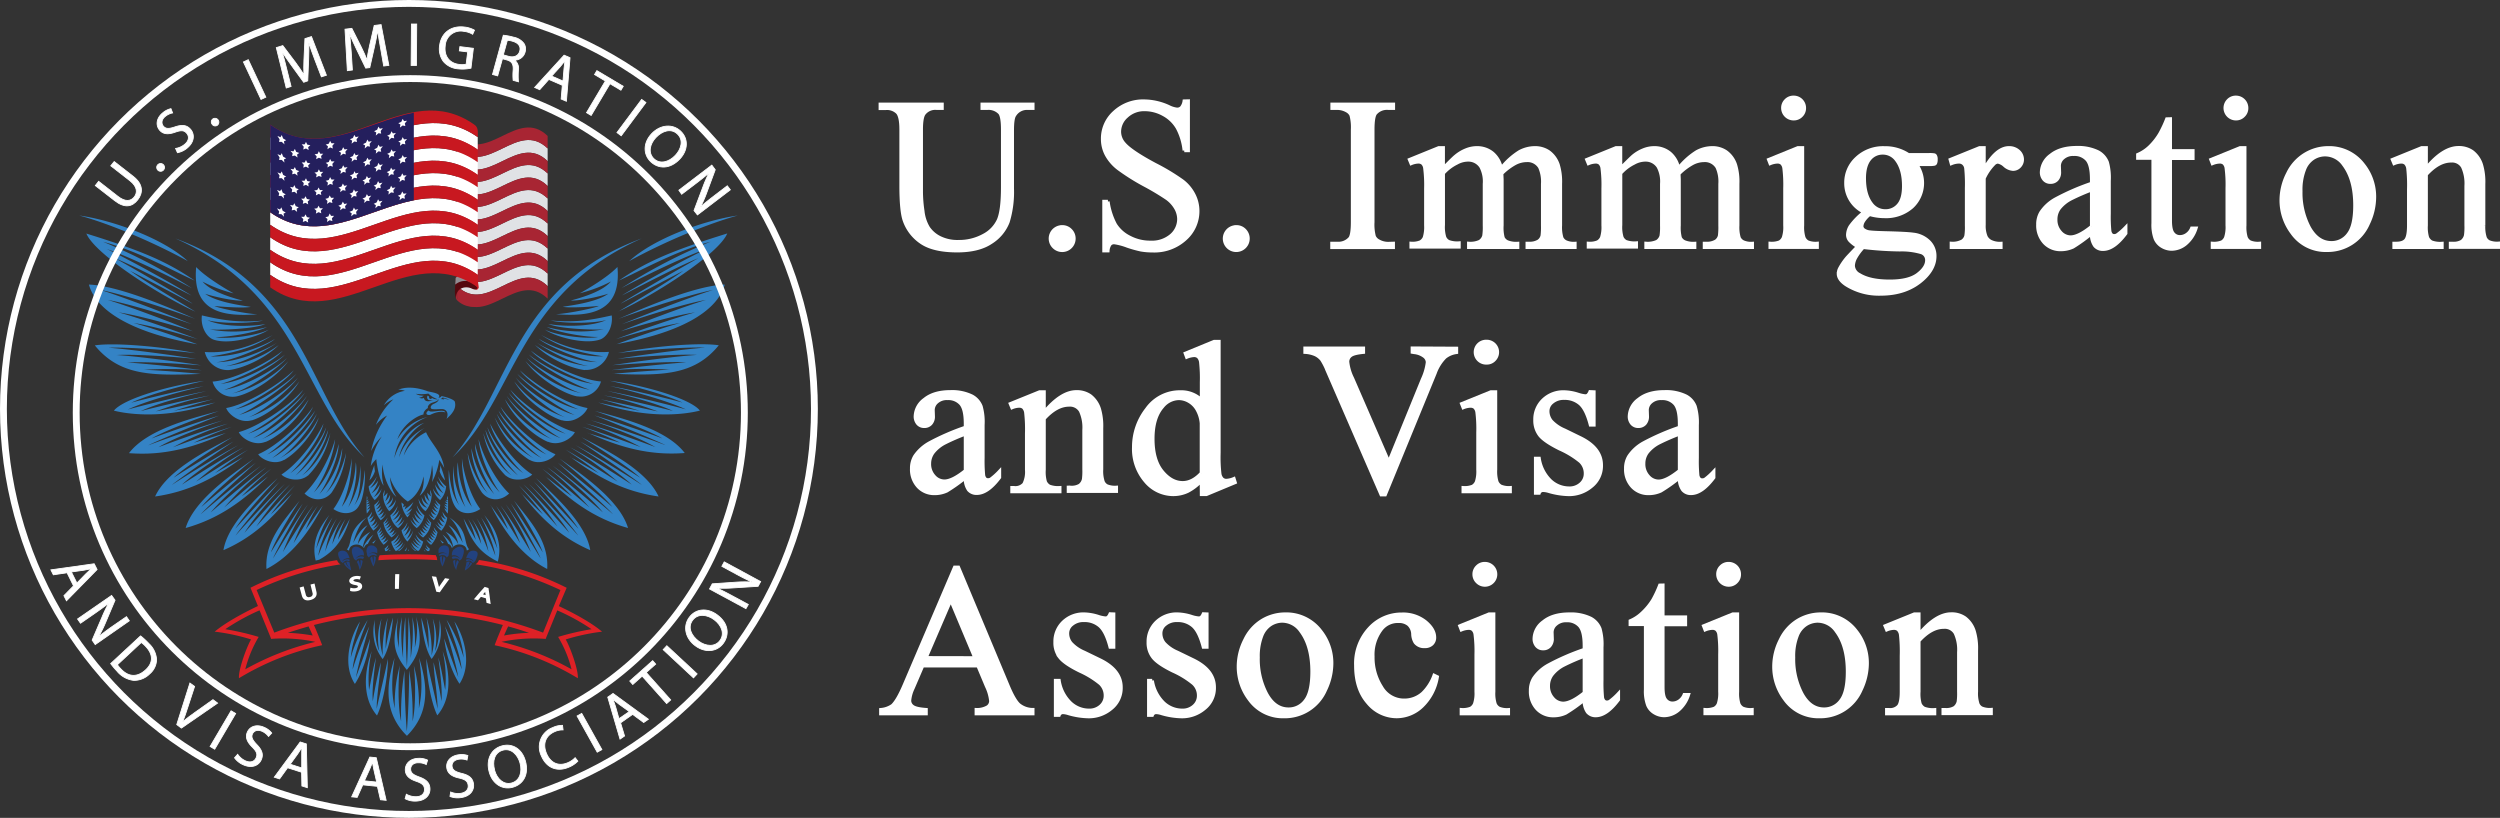 <svg xmlns="http://www.w3.org/2000/svg" viewBox="0 0 729.17 238.54"><rect x="0" y="0" width="729.17" height="238.54" fill="#333333" stroke="none"/><defs><style>.cls-1{fill:none;stroke-width:2px;}.cls-1,.cls-14,.cls-5,.cls-6{stroke:#fff;stroke-miterlimit:10;}.cls-2{fill:#3483c5;}.cls-2,.cls-3,.cls-4{fill-rule:evenodd;}.cls-3{fill:#de2126;}.cls-4{fill:#224280;}.cls-11,.cls-14,.cls-5,.cls-6{fill:#fff;}.cls-5{stroke-width:0.5px;}.cls-6{stroke-width:0.25px;}.cls-7{fill:#e0e2e5;}.cls-8{fill:#a82533;}.cls-9{fill:#55080e;}.cls-10{fill:#908e93;}.cls-12{fill:#c81820;}.cls-13{fill:#241f5d;}</style></defs><g id="Layer_2" data-name="Layer 2"><g id="Layer_2-2" data-name="Layer 2"><circle class="cls-1" cx="119.27" cy="119.27" r="118.27"/><path class="cls-2" d="M129,158.47a8.73,8.73,0,0,0-.65-1,6.62,6.62,0,0,1,1.1.9,2.36,2.36,0,0,0-.45.08m1.71.17a13.45,13.45,0,0,0-1.64-2.7,10.12,10.12,0,0,1,3,3.65l-.28.25s0,0,0,0a1.87,1.87,0,0,0-.76-1.07Zm5.54,1.91-.12,0a1.7,1.7,0,0,0-.52-1.16,2.63,2.63,0,0,0-3.44.12,8.35,8.35,0,0,0-2.16-4.36,8.09,8.09,0,0,1,3.64,3.59c-.22-1.82-1.68-4.13-2.84-5.55,1.47.86,2.58,2.16,4.18,5.19-.6-2.21-1.58-5.38-3.93-7.45,5.69,3.82,4,7.24,5.75,9.3A2.39,2.39,0,0,0,136.25,160.55Zm-20.6-5.44a3.33,3.33,0,0,1-1.57,1.12,3.26,3.26,0,0,0,1-1.69,2.88,2.88,0,0,1-1.59,1,3.53,3.53,0,0,0,1-1.67,2.85,2.85,0,0,1-1.53,1c.48-.39,1.23-1.47,1.13-1.63a3.55,3.55,0,0,1-1.54.91,3.07,3.07,0,0,0,1.11-1.62,2.65,2.65,0,0,1-1.46.9,3.47,3.47,0,0,0,1.14-1.59,2.7,2.7,0,0,1-1.3.94,4.32,4.32,0,0,0,1-1.81,7.34,7.34,0,0,1-1.2,1.49,6.88,6.88,0,0,0,2.37,4.3A4.28,4.28,0,0,0,115.65,155.11Zm-2.4,2.2a4.26,4.26,0,0,1-1.67,1,3.56,3.56,0,0,0,1.06-1.66,3.14,3.14,0,0,1-1.56.93,3.21,3.21,0,0,0,1.06-1.59,2.67,2.67,0,0,1-1.44.9,3.32,3.32,0,0,0,1.12-1.6,2.74,2.74,0,0,1-1.37.93,3.47,3.47,0,0,0,1-1.59,3.41,3.41,0,0,1-1.22.91,3.33,3.33,0,0,0,.89-1.79,9.86,9.86,0,0,1-1.12,1.43,7,7,0,0,0,1.89,3.72A4.23,4.23,0,0,0,113.25,157.31ZM107,144.66v0c-.06.7-.09,1.39-.1,2.09q0,.54,0,1.08c0,.64,0,1.29.09,1.94a4.41,4.41,0,0,0,1-1.62,1.84,1.84,0,0,1-1,.49,3.36,3.36,0,0,0,1-1.29,1.57,1.57,0,0,1-1,.37,2.69,2.69,0,0,0,.92-.88,1.73,1.73,0,0,1-1,.19,3.09,3.09,0,0,0,.86-.8,1.24,1.24,0,0,1-.83,0,1.72,1.72,0,0,0,.6-.5,1.13,1.13,0,0,1-.66,0,.53.53,0,0,0,.29-.53C107.17,145,107.13,144.93,107,144.66Zm2.36-7.29a9.88,9.88,0,0,1-.18-1.7,37.05,37.05,0,0,0-1.42,4.44A6.54,6.54,0,0,0,109.37,137.37Zm2,5.07A5.45,5.45,0,0,1,109,145a7.73,7.73,0,0,0,1.78-3.71,6.47,6.47,0,0,1-2.47,2.62,8.84,8.84,0,0,0,2-3.75,6.93,6.93,0,0,1-2.4,2.26,9.11,9.11,0,0,0,2-3.48,9.66,9.66,0,0,1-2.38,2.93,6.7,6.7,0,0,0,1.76,4A6.33,6.33,0,0,0,111.33,142.44Zm10.25,5a7.73,7.73,0,0,0,2.18,2.88,6.43,6.43,0,0,1-2.25,3.71,5.47,5.47,0,0,1-1.84-2.58,4.81,4.81,0,0,0,2.08,1.95,5.15,5.15,0,0,1-1.5-2.7,4.75,4.75,0,0,0,2.2,2,5.73,5.73,0,0,1-1.65-2.91,4.6,4.6,0,0,0,2.23,1.92,6,6,0,0,1-1.82-2.89,5.59,5.59,0,0,0,2.18,1.86A5.53,5.53,0,0,1,121.58,147.42Zm3.39,2.36a3,3,0,0,0,1.74,1.33,4,4,0,0,1-1.13-2,2.5,2.5,0,0,0,1.67,1.07,3.39,3.39,0,0,1-1.23-1.85,3.47,3.47,0,0,0,1.6,1.06,4.36,4.36,0,0,1-1.24-1.9,2.62,2.62,0,0,0,1.48,1,3.77,3.77,0,0,1-1.18-1.82,5.26,5.26,0,0,0,1.35,1,5.82,5.82,0,0,1-1.12-1.91,7,7,0,0,0,1.47,1.47,7.86,7.86,0,0,1-1.88,4.46A4.56,4.56,0,0,1,125,149.78Zm-6.18,2.67a5.89,5.89,0,0,1-1.33,2.62,5.14,5.14,0,0,0,1.82-1.76,11.24,11.24,0,0,1-1.38,3,5.43,5.43,0,0,0,1.93-2.28,7.82,7.82,0,0,1-1.29,3.19,5.12,5.12,0,0,0,1.95-2.56,6.88,6.88,0,0,1-1.7,3.27,6.79,6.79,0,0,1-1.7-3.27A6.3,6.3,0,0,0,118.79,152.45Zm3.13,2.66a3.36,3.36,0,0,0,1.58,1.12,3.19,3.19,0,0,1-1-1.69,2.85,2.85,0,0,0,1.59,1,3.45,3.45,0,0,1-1-1.67,2.81,2.81,0,0,0,1.53,1c-.48-.39-1.23-1.47-1.14-1.63a3.64,3.64,0,0,0,1.55.91,3,3,0,0,1-1.11-1.62,2.66,2.66,0,0,0,1.45.9,3.44,3.44,0,0,1-1.13-1.59,2.7,2.7,0,0,0,1.3.94,4.32,4.32,0,0,1-1-1.81,7.34,7.34,0,0,0,1.2,1.49,6.93,6.93,0,0,1-2.37,4.3A4.22,4.22,0,0,1,121.92,155.11Zm2.41,2.2a4.26,4.26,0,0,0,1.67,1,3.59,3.59,0,0,1-1.07-1.66,3.21,3.21,0,0,0,1.57.93,3.08,3.08,0,0,1-1.06-1.59,2.63,2.63,0,0,0,1.44.9,3.19,3.19,0,0,1-1.12-1.6,2.74,2.74,0,0,0,1.37.93,3.49,3.49,0,0,1-1-1.59,3.46,3.46,0,0,0,1.23.91,3.33,3.33,0,0,1-.89-1.79,9.82,9.82,0,0,0,1.11,1.43,7.12,7.12,0,0,1-1.88,3.72A4.14,4.14,0,0,1,124.33,157.31Zm6.08-6.27a7.24,7.24,0,0,1-1.74,3.75,6.22,6.22,0,0,1-1.74-2.08,4,4,0,0,0,1.85,1.44,4.51,4.51,0,0,1-1.26-2.06,2.84,2.84,0,0,0,1.82,1.35,3.62,3.62,0,0,1-1.24-2.18,3.13,3.13,0,0,0,1.65,1.16,5.3,5.3,0,0,1-1.17-2.11,2.63,2.63,0,0,0,1.46,1.1,3.78,3.78,0,0,1-1-2.13A7.5,7.5,0,0,0,130.41,151Zm.15-6.38v0c.05.7.09,1.39.1,2.09,0,.36,0,.72,0,1.08,0,.64,0,1.29-.09,1.94a4.53,4.53,0,0,1-1-1.62,1.84,1.84,0,0,0,.94.49,3.43,3.43,0,0,1-1-1.29,1.52,1.52,0,0,0,1,.37,2.61,2.61,0,0,1-.92-.88c.27.22.64.16,1,.19a3,3,0,0,1-.86-.8,1.24,1.24,0,0,0,.83,0,1.72,1.72,0,0,1-.6-.5,1.1,1.1,0,0,0,.65,0,.54.54,0,0,1-.29-.53A4.75,4.75,0,0,0,130.56,144.66Zm-2.36-7.29a7.68,7.68,0,0,0,.18-1.7,35.33,35.33,0,0,1,1.42,4.44A6.65,6.65,0,0,1,128.2,137.37Zm-1.95,5.07a5.49,5.49,0,0,0,2.37,2.53,7.79,7.79,0,0,1-1.77-3.71,6.41,6.41,0,0,0,2.47,2.62,8.73,8.73,0,0,1-2-3.75,6.93,6.93,0,0,0,2.4,2.26,9.11,9.11,0,0,1-2-3.48,9.62,9.62,0,0,0,2.37,2.93,6.64,6.64,0,0,1-1.75,4A6.22,6.22,0,0,1,126.25,142.44Zm-4.17,3.14c.22.65,1,2.24,2.46,2.48a4.11,4.11,0,0,1-1.57-3.14,3.58,3.58,0,0,0,2.08,2.32,3.86,3.86,0,0,1-1.22-3,5,5,0,0,0,1.47,2,6.15,6.15,0,0,1-.7-2.59,4,4,0,0,0,1.12,1.13,4.3,4.3,0,0,1-.26-1.9c.09.19.31,1,.4,1.19a7.27,7.27,0,0,1-1.78,5A4.91,4.91,0,0,1,122.08,145.58Zm-1.58.91a7.78,7.78,0,0,1-2.09,2.83,4.89,4.89,0,0,0,1.78-1.11,4.9,4.9,0,0,1-1.62,2,2.07,2.07,0,0,0,1.05-.57,5,5,0,0,1-.83,1.23,7.64,7.64,0,0,1-1.72-4.36l.68.6a2.25,2.25,0,0,1-.27.84,2.68,2.68,0,0,0,.83-.44,3.89,3.89,0,0,1-.36,1.06A9.84,9.84,0,0,0,120.5,146.49Zm-5-.91c-.22.65-1,2.24-2.46,2.48a4.15,4.15,0,0,0,1.57-3.14,3.58,3.58,0,0,1-2.08,2.32,3.9,3.9,0,0,0,1.22-3,5,5,0,0,1-1.47,2,6.15,6.15,0,0,0,.7-2.59,3.94,3.94,0,0,1-1.13,1.13,4.21,4.21,0,0,0,.27-1.9c-.09.19-.31,1-.41,1.19a7.31,7.31,0,0,0,1.79,5A4.91,4.91,0,0,0,115.5,145.58Zm.5,1.84a7.74,7.74,0,0,1-2.19,2.88,6.53,6.53,0,0,0,2.25,3.71,5.54,5.54,0,0,0,1.85-2.58,4.81,4.81,0,0,1-2.08,1.95,5.15,5.15,0,0,0,1.5-2.7,4.84,4.84,0,0,1-2.21,2,5.69,5.69,0,0,0,1.66-2.91,4.59,4.59,0,0,1-2.24,1.92,6,6,0,0,0,1.82-2.89,5.55,5.55,0,0,1-2.17,1.86A5.53,5.53,0,0,0,116,147.42Zm13.88-27.1c-.35-.28-2.16-.52-4.37.64-1.07.3-1.71-.47-.52-1.26a.88.88,0,0,0,.65.31C126.93,120.14,129.66,119.3,129.88,120.32Zm-2.14-3.87a7.31,7.31,0,0,1-2.83-1.68,11.47,11.47,0,0,1-3.69.06,4,4,0,0,0,2.31.54,1.75,1.75,0,0,1-1.31.56,1.47,1.47,0,0,0,1.4.12c.29,1.4,1.82,1,2.91.55a2.31,2.31,0,0,1-1.64,0,.89.89,0,0,1-.17-1.23l.42.29c-.12.5.3,1,.86.42A2.77,2.77,0,0,0,127.74,116.45Zm1.29-.53a1.43,1.43,0,0,1-.52.45,8,8,0,0,1,1,.12.89.89,0,0,0-.27-.31,12.93,12.93,0,0,1,1.82.47A6.3,6.3,0,0,0,129,115.92Zm-1.14.07a1.12,1.12,0,0,0,.87-.48c1.42.27,3.74,1,3.89,1.7.21,1,.34,2.57-2.45,4.93.81-1.81-.18-2.72-1.06-2.83-.64-.09-1.86.13-3,0-.76-.1-.66-.81-.13-1.26s1.73-.55,2-1.73c-.52.87-1.68.9-2.44,1.32-.4.23-1,.87-.77,1.34a2.92,2.92,0,0,0-1.17,1.17,1.47,1.47,0,0,0-.14.72c-2.36.48-6.4,3.45-7.63,7.29a14,14,0,0,1,8.75-6.54A15,15,0,0,0,115,133.67c1.5-5.21,5.39-9.29,8.71-10.32-3.05,1.53-6.69,6.17-7.29,10a14.71,14.71,0,0,1,7.47-8.53c-2.12,1.17-5.4,4.79-6.14,8.11a13.39,13.39,0,0,1,6.52-6.86c1.39,3.21,4.62,5.8,5.3,10.42a23.06,23.06,0,0,0-1.44-2.36A20.34,20.34,0,0,1,126,140.6a13.37,13.37,0,0,0,0-5c-.21,3.51-1.54,7.41-3.61,9a9.23,9.23,0,0,0,1.14-5.67c-.87,4.46-3.13,6.46-4.6,7.36a13.84,13.84,0,0,1-5.2-7.13,11.78,11.78,0,0,0,1.87,5.75c-1.27-.86-3.76-5-4-9.44a15.15,15.15,0,0,0,.3,6.2c-1.16-1.57-1.87-5.22-2.15-7.75a9.29,9.29,0,0,0-1.61,2,20.42,20.42,0,0,1,3.22-8.63,16.76,16.76,0,0,0-3.12,4.28,25.53,25.53,0,0,1,4.67-10.37,9.87,9.87,0,0,0-3.27,2.72,19.49,19.49,0,0,1,5.11-7.45,8.5,8.5,0,0,0-2.8,1.74A8.56,8.56,0,0,1,118.1,114a5.14,5.14,0,0,0-1.93-.33c3.06-1.26,6.7-.25,8.51.43C125.4,114.37,129.07,114.67,127.89,116ZM107.17,151a7.24,7.24,0,0,0,1.74,3.75,6.21,6.21,0,0,0,1.73-2.08,4,4,0,0,1-1.84,1.44,4.51,4.51,0,0,0,1.26-2.06,2.84,2.84,0,0,1-1.82,1.35,3.68,3.68,0,0,0,1.24-2.18,3.17,3.17,0,0,1-1.66,1.16,5.2,5.2,0,0,0,1.18-2.11,2.65,2.65,0,0,1-1.47,1.1,3.86,3.86,0,0,0,1-2.13A7.77,7.77,0,0,1,107.17,151Zm8.62,9.61a5.16,5.16,0,0,0,1.81-2.5,5.44,5.44,0,0,1-2.46,1.84,5.28,5.28,0,0,0,2-2.42,4.6,4.6,0,0,1-2.33,1.7,4.85,4.85,0,0,0,1.9-2.53,5,5,0,0,1-2.12,1.82,5.76,5.76,0,0,0,1.75-2.72A5.77,5.77,0,0,1,114.1,158a7.48,7.48,0,0,0,1.29,2.69Zm2.29-2a5,5,0,0,1-2.09,2h.59A5.29,5.29,0,0,0,118.08,158.65Zm-5.25,2.11a3.18,3.18,0,0,0,.79-1,1.91,1.91,0,0,1-1.1.56,2.2,2.2,0,0,0,.76-1.33,5.62,5.62,0,0,1-1.11,1.09,7.36,7.36,0,0,0,.22.71Zm.9,0a3.62,3.62,0,0,0,.2-.33,2.72,2.72,0,0,1-.66.35Zm8-.09a5.23,5.23,0,0,1-1.8-2.48,5.52,5.52,0,0,0,2.47,1.84,5.31,5.31,0,0,1-2-2.42,4.62,4.62,0,0,0,2.34,1.7,4.79,4.79,0,0,1-1.9-2.53,4.94,4.94,0,0,0,2.12,1.82,5.69,5.69,0,0,1-1.75-2.72,5.7,5.7,0,0,0,2.22,2.13,7.46,7.46,0,0,1-1.28,2.67Zm-2.27-2a5,5,0,0,0,2,2H121A5.29,5.29,0,0,1,119.5,158.65Zm-.49,2a3.72,3.72,0,0,0,.26-.46,2.53,2.53,0,0,1,0,.46Zm-.22-1.12a3.86,3.86,0,0,1-.37,1.12h-.37A6.39,6.39,0,0,0,118.79,159.49Zm5.92,1.23a3.07,3.07,0,0,1-.76-1,2,2,0,0,0,1.11.56,2.15,2.15,0,0,1-.76-1.33,5.36,5.36,0,0,0,1.11,1.09,6.56,6.56,0,0,1-.21.67Zm-.88,0c-.06-.1-.13-.2-.18-.3a2.24,2.24,0,0,0,.58.31Zm-11.22-10.91a3,3,0,0,1-1.74,1.33,4,4,0,0,0,1.13-2,2.5,2.5,0,0,1-1.68,1.07,3.4,3.4,0,0,0,1.24-1.85,3.52,3.52,0,0,1-1.6,1.06,4.36,4.36,0,0,0,1.24-1.9,2.62,2.62,0,0,1-1.48,1,3.85,3.85,0,0,0,1.18-1.82,5.15,5.15,0,0,1-1.36,1,5.88,5.88,0,0,0,1.13-1.91,7,7,0,0,1-1.47,1.47,7.79,7.79,0,0,0,1.88,4.46A4.56,4.56,0,0,0,112.61,149.78ZM54.77,76.15C43.86,70.18,31.16,65,23.12,62.86,32.35,64.11,47.41,69.36,54.77,76.15Zm51.54,57.24C87.94,116.28,87.9,85.91,51.15,69.55,88.73,83.34,89.86,114.89,106.31,133.39Zm-2.73,15.43c-1.72,1.24-4.12,1.12-6.34-.35,2.74-3.59,4.9-10.27,5.34-14.82a35,35,0,0,1-2.9,14.17c3.48-4.48,4-10.75,4.09-13,.57,3.13-.22,8.66-2.21,13.12a22.42,22.42,0,0,0,3.5-12.06c.28,2.51.18,8.34-1.72,11.48,2.29-3,2.7-7,3.06-10.29C106.62,140,106.15,147,103.58,148.82Zm-6.86-5.14c-2,2.44-5.34,2.65-7.9.26,3.31-3.08,7.25-9.72,8.92-15.83-.56,5.61-3.86,12.37-6.22,15.54,4.77-4.79,6.77-12,7.26-14.18,0,3.83-2.9,10.61-5.62,14.67a27.94,27.94,0,0,0,6.65-13.41c0,4-2.39,10.36-4.79,13.14,2.77-2.62,4.83-7.26,5.91-11.75A25.88,25.88,0,0,1,96.72,143.68Zm-6.88-5c-2.58,2.15-6.57,1-7.75-.28,4.39-2.79,9.53-9.17,12.27-14.85-1.16,4.74-6.62,11.65-9.68,14.47,5.81-4.11,9.71-11.36,10.45-13.39-.82,3.75-5.31,10.42-8.93,14.07a30.94,30.94,0,0,0,9.53-13.31c-.61,3.74-4.61,10.84-7.62,13.27,3.33-2.23,6.72-7.29,8.24-12.36A24.4,24.4,0,0,1,89.84,138.72Zm-7-4.55c-2.91,1.67-6.59-.15-7.53-1.64,4.81-2,12.5-8.63,16-13.84-2,4.47-9.9,11.69-13.4,13.93,6.44-3,12.93-11,14-12.84-1.46,3.56-8.31,10.88-12.51,13.85,5.33-2.79,11.26-9.55,13-12.9-1.25,3.58-7.37,11.13-11.08,13.15A28,28,0,0,0,93,121.78C91.51,126.37,86.81,131.91,82.87,134.17Zm-5.41-5.27c-3.35,1.39-7-1.09-7.78-2.82,5.42-1.48,14.37-7.26,18.8-12.37-2.71,4.53-12.08,10.93-16.13,12.86,7.31-2.38,15.22-10.14,16.64-12-1.86,3.09-10.27,10.67-15.17,13.28,6.09-2.26,13.57-9.09,15.71-12.34-1.49,2.94-9.44,11.2-13.69,12.87a31.1,31.1,0,0,0,14.23-11.87C87.82,121.4,82,127,77.46,128.9Zm-4-6.29c-3.47,1.06-6.83-1.77-7.46-3.56,5.54-.94,14.81-6.34,19.72-11-3.14,4.24-13,9.87-17.17,11.4,7.51-1.66,16.31-8.66,17.91-10.38-2.16,2.9-11.59,9.86-16.73,12,6.29-1.66,14.72-7.84,17.17-10.87-1.77,2.79-10.6,10.51-15,11.75A31.54,31.54,0,0,0,87.3,111.27C84.58,115.93,78.14,121.17,73.44,122.61Zm28.65,28.6c-1.74,5.65-4.08,9.37-9,12.09l-1,.23c-1.61-6.55,2.35-11.13,4-13.32a29.37,29.37,0,0,0-3.83,9.84A43.81,43.81,0,0,1,97,150.89c-1.24,2.25-3.72,7.83-4.17,11.22a58.32,58.32,0,0,1,5.47-11,31.36,31.36,0,0,0-3.46,9.79,40.62,40.62,0,0,1,4.83-9.54,21.64,21.64,0,0,0-2.75,7.37,43.21,43.21,0,0,1,3.86-7.39,26.85,26.85,0,0,0-2.24,6.12C99.21,156.21,101,153.28,102.09,151.21Zm-7.84-3.9c-3.58,7.16-8.85,14.75-16.52,18.69-.52-8,4.81-13.85,9.68-19.92-2.82,4.26-7.38,12-8.39,15.08,2.13-3.47,6.75-10.8,9.32-14.26-1.16,1.83-8.18,14.44-8.68,16,2.25-3.66,7.27-12,10.16-15.71A67.78,67.78,0,0,0,82.51,161c2.13-3.47,6.26-10.3,8.87-13.56a51.44,51.44,0,0,0-5.75,11c1.7-2.74,4.4-7.31,7.05-10.94a45.68,45.68,0,0,0-3.54,7C90.23,152.93,92.46,149.78,94.25,147.31Zm-8.88-3.52c-5.9,7.65-11.83,13.09-20.19,16.72,1.21-7.4,9.39-15.11,15.81-21-4,4.31-10.23,11.29-12.36,14.77,3.16-3.57,9.53-10.36,13-13.77-1.7,1.87-11.86,14-12.91,15.74,3.34-3.77,10.52-11.49,14.37-15.07-4.24,4.42-9.46,10.48-11.77,14.25,3.16-3.57,9.88-10.95,13.32-14.1a92.89,92.89,0,0,0-9.89,12.3c2.52-2.81,7.6-8.45,11.24-12a108.67,108.67,0,0,0-7,8.45C80.56,148.6,82.91,146.24,85.37,143.79ZM78.15,139c-7.4,7.35-14.52,12.34-24,15,2.34-7.74,12.2-14.83,19.9-20.19-4.94,4-12.56,10.63-15.33,14.06,3.89-3.38,11.67-9.74,15.91-12.9-2.09,1.77-14.69,13.33-16.07,15,4.12-3.57,12.9-10.81,17.53-14.1-5.17,4.13-11.61,9.87-14.63,13.59,3.9-3.37,12.14-10.33,16.27-13.21a100.64,100.64,0,0,0-12.34,11.77c3.1-2.65,9.34-8,13.75-11.31a116.62,116.62,0,0,0-8.64,8.06C72.32,143.51,75.17,141.31,78.15,139Zm-7.08-5.79c-8.35,6.26-16.09,10.22-25.83,11.6,3.38-7.36,14.12-13,22.49-17.28-5.45,3.33-13.9,8.81-17.12,11.82,4.32-2.8,12.9-8,17.53-10.59-2.31,1.47-16.38,11.19-18,12.68,4.56-3,14.26-8.93,19.3-11.56-5.69,3.39-12.87,8.19-16.36,11.46,4.32-2.81,13.44-8.57,17.93-10.85a99.63,99.63,0,0,0-13.84,10c3.43-2.2,10.34-6.62,15.16-9.31A116.57,116.57,0,0,0,62.71,138C64.68,136.88,67.8,135.09,71.07,133.25ZM68.9,115.64A6.09,6.09,0,0,1,62,111.3c5.61-.4,15.12-4.81,20.46-9C79,106.24,68.66,110.9,64.31,112c7.64-.92,17.08-7,18.83-8.59-2.42,2.67-12.49,8.69-17.8,10.31,6.41-1,15.6-6.5,18.32-9.28-2,2.6-11.75,9.55-16.25,10.36,6.09-1.06,13.19-5.51,16.68-9.45C80.94,109.73,73.71,114.66,68.9,115.64Zm-2.17-7.7a6.91,6.91,0,0,1-7-5.27c7,.45,13.47-1.51,19.78-4.93-4,2.55-8.45,4.79-18.17,6.23,8.77.28,17.49-4.12,18.84-5.14-1.57,1.7-11.81,6.3-17,6.81,6.9,0,15.85-4.4,17.59-5.69-1.57,1.25-9,5.76-15.07,6.88a32.47,32.47,0,0,0,15.59-6.17C77.16,104.69,70.71,107.48,66.73,107.94Zm-.86,18.35c-9.68,4.41-18.26,6.65-28.25,5.88,5-6.58,16.91-9.86,26.18-12.26-6.16,2.12-15.77,5.72-19.64,8,4.92-1.85,14.6-5.18,19.77-6.69-2.62,1-18.76,7.54-20.67,8.67,5.19-2,16.16-5.76,21.75-7.27-6.41,2.12-14.61,5.33-18.8,7.82,4.91-1.85,15.26-5.58,20.23-6.87a102.3,102.3,0,0,0-16,6.88c3.9-1.44,11.74-4.32,17.14-5.94-4.21,1.51-8.62,3.42-11.11,4.64C58.71,128.5,62.22,127.41,65.87,126.29Zm-32.65-6.52c2.9-3.62,17.24-7.57,26.32-8.67-6.8,1.49-16.46,4.09-21.27,6.36,5.08-1.38,16-4,21.15-4.81-7.28,1.63-17.12,4.42-22.14,6.8,5.36-1.46,17.15-4.36,22.86-5.35-6.58,1.52-14.66,3.71-19.06,5.8,5.06-1.3,15-3.7,20.07-4.52A117.19,117.19,0,0,0,45.42,120c4-.79,11.15-2.42,16.71-3.53-4.12,1.1-8.67,2.47-11.54,3.39,2.93-.63,8-1.49,12.23-2.47C49,122.22,38.06,121,33.22,119.77ZM58.89,92C64.57,93.29,69,94.18,76.7,93.51c-3.26.8-11.74,1-16.18-.11,4.71,2.13,13.27,1.83,16.85,1.11-3,1.44-13.56,1.83-16.19,1.56a37.43,37.43,0,0,0,16.68-.67c-3.92,1.87-12.11,3-15,2.91,2.77.71,12-.3,15.5-2.15-2.49,1.84-11.19,4.53-16,2.92C60.27,98.4,58.45,95.37,58.89,92ZM57.22,77.89c2.38,2.55,7.84,6,10.94,7.68a41,41,0,0,1-9.09-3.43c2.22,2.56,6.94,4.28,11.76,5.55-3.19.09-8.91-1.31-11-2,3.45,2.53,11,3.44,13.31,3.83-2.5.41-8.87-.08-10.54-.27.5.46,8.37,2.17,12.48,2.43C66.22,92.27,55.92,91.8,57.22,77.89Zm1.33,31.17c-14.12.53-23.61.62-30.9-8.32,5.86-.92,20.28.43,29.43,2.28-8.26-1-20.25-1.81-25.46-1.6,6.27.45,19.7,2.28,25.61,3.29-7.67-.8-18.5-1.44-23.22-1.16,5.8.35,19.1,2.09,24.66,3-7.17-.55-17.24-1.13-21.5-.82,5.66.37,16.12,1.47,21.73,2.26A128.25,128.25,0,0,0,42,107.85C45.88,108,53.24,108.53,58.55,109.06Zm-1-8.64C39.22,97.16,28.15,91,25.93,83c9.19.3,26,7.85,31,10-8.6-3.17-21.85-7.34-27.62-8.44,6.59,2.06,20.52,7.44,26.59,10-8-2.81-19.4-6.22-24.48-7.08,6.14,1.84,19.17,6.76,24.84,9.15-7.52-2.35-17.19-4.91-21.66-5.51,5.59,1.51,17.18,5.54,23,7.79C51,96.88,42.85,94.74,39,94.22,43.41,95.41,52,98.34,57.56,100.42ZM57,90.9c-10.47-4.73-29.3-16.74-31.81-22.78,17.62,5.47,24.1,8.63,31.62,13.73-5.67-2.49-16.52-8.64-26.75-11.33A161.25,161.25,0,0,1,56,84.07c-7.49-4-19.57-9.72-24.84-11.43,6.44,3,20.72,11,24.7,13.56-4.7-2.34-16.14-8.38-22.34-10.9,7.68,4.26,22.55,13,22.6,13.26C52.84,86.78,42.63,81.43,38,79,42.19,82.09,53.67,88.87,57,90.9ZM183.53,76.15c10.91-6,23.61-11.11,31.65-13.29C206,64.11,190.89,69.36,183.53,76.15ZM132,133.39c18.38-17.11,18.41-47.48,55.16-63.84C149.57,83.34,148.44,114.89,132,133.39Zm1.73,15.43c1.73,1.24,4.12,1.12,6.35-.35-2.74-3.59-4.91-10.27-5.34-14.82a35,35,0,0,0,2.9,14.17c-3.48-4.48-4-10.75-4.09-13-.58,3.13.22,8.66,2.21,13.12a22.54,22.54,0,0,1-3.51-12.06c-.27,2.51-.17,8.34,1.72,11.48-2.28-3-2.7-7-3.05-10.29C130.69,140,131.16,147,133.72,148.82Zm6.86-5.14c2,2.44,5.35,2.65,7.91.26-3.31-3.08-7.25-9.72-8.92-15.83.56,5.61,3.86,12.37,6.21,15.54-4.76-4.79-6.76-12-7.25-14.18-.05,3.83,2.89,10.61,5.61,14.67a28,28,0,0,1-6.64-13.41c0,4,2.38,10.36,4.78,13.14-2.76-2.62-4.82-7.26-5.9-11.75A25.76,25.76,0,0,0,140.58,143.68Zm6.89-5c2.58,2.15,6.56,1,7.75-.28-4.39-2.79-9.53-9.17-12.27-14.85,1.16,4.74,6.62,11.65,9.67,14.47-5.8-4.11-9.7-11.36-10.44-13.39.82,3.75,5.31,10.42,8.92,14.07a31,31,0,0,1-9.52-13.31c.61,3.74,4.61,10.84,7.62,13.27-3.33-2.23-6.72-7.29-8.25-12.36A24.41,24.41,0,0,0,147.47,138.72Zm7-4.55c2.91,1.67,6.59-.15,7.53-1.64-4.81-2-12.5-8.63-16-13.84,2,4.47,9.91,11.69,13.4,13.93-6.43-3-12.92-11-14-12.84,1.45,3.56,8.31,10.88,12.5,13.85-5.32-2.79-11.25-9.55-13-12.9,1.25,3.58,7.37,11.13,11.08,13.15a27.93,27.93,0,0,1-11.7-12.1A26.12,26.12,0,0,0,154.44,134.17Zm5.41-5.27c3.35,1.39,7-1.09,7.78-2.82-5.43-1.48-14.37-7.26-18.81-12.37,2.72,4.53,12.09,10.93,16.14,12.86-7.31-2.38-15.23-10.14-16.64-12,1.85,3.09,10.26,10.67,15.17,13.28-6.09-2.26-13.57-9.09-15.71-12.34,1.49,2.94,9.43,11.2,13.69,12.87a31.05,31.05,0,0,1-14.23-11.87C149.49,121.4,155.32,127,159.85,128.9Zm4-6.29c3.47,1.06,6.84-1.77,7.47-3.56-5.54-.94-14.81-6.34-19.72-11,3.14,4.24,12.95,9.87,17.17,11.4-7.51-1.66-16.32-8.66-17.91-10.38,2.15,2.9,11.59,9.86,16.72,12-6.28-1.66-14.72-7.84-17.16-10.87,1.77,2.79,10.6,10.51,15,11.75A31.56,31.56,0,0,1,150,111.27C152.72,115.93,159.17,121.17,163.86,122.61Zm-20.8,24.7c3.58,7.16,8.84,14.75,16.51,18.69.52-8-4.8-13.85-9.67-19.92,2.82,4.26,7.37,12,8.38,15.08-2.13-3.47-6.74-10.8-9.32-14.26,1.16,1.83,8.19,14.44,8.69,16-2.25-3.66-7.27-12-10.16-15.71a67.69,67.69,0,0,1,7.3,13.83c-2.12-3.47-6.25-10.3-8.86-13.56a51.91,51.91,0,0,1,5.75,11c-1.71-2.74-4.4-7.31-7.05-10.94a46.64,46.64,0,0,1,3.54,7C147.08,152.93,144.84,149.78,143.06,147.31Zm8.88-3.52c5.9,7.65,11.83,13.09,20.19,16.72-1.21-7.4-9.4-15.11-15.82-21,4,4.31,10.24,11.29,12.37,14.77-3.17-3.57-9.53-10.36-13-13.77,1.71,1.87,11.86,14,12.92,15.74-3.34-3.77-10.53-11.49-14.38-15.07,4.25,4.42,9.47,10.48,11.78,14.25-3.17-3.57-9.88-10.95-13.33-14.1a93.05,93.05,0,0,1,9.9,12.3c-2.52-2.81-7.6-8.45-11.24-12,2.73,3,5.47,6.41,7,8.45C156.75,148.6,154.4,146.24,151.94,143.79Zm7.21-4.75c7.41,7.35,14.53,12.34,24,15-2.34-7.74-12.2-14.83-19.91-20.19,5,4,12.56,10.63,15.34,14.06-3.9-3.38-11.67-9.74-15.91-12.9,2.09,1.77,14.69,13.33,16.06,15-4.11-3.57-12.9-10.81-17.53-14.1,5.17,4.13,11.62,9.87,14.63,13.59-3.89-3.37-12.13-10.33-16.26-13.21a100.47,100.47,0,0,1,12.33,11.77c-3.09-2.65-9.33-8-13.74-11.31,3.35,2.83,6.76,6.08,8.64,8.06C165,143.51,162.14,141.31,159.15,139Zm7.09-5.79c8.35,6.26,16.08,10.22,25.82,11.6-3.38-7.36-14.12-13-22.48-17.28,5.44,3.33,13.89,8.81,17.12,11.82-4.33-2.8-12.9-8-17.53-10.59,2.31,1.47,16.37,11.19,18,12.68-4.56-3-14.26-8.93-19.3-11.56,5.69,3.39,12.86,8.19,16.36,11.46-4.32-2.81-13.44-8.57-17.93-10.85a100.24,100.24,0,0,1,13.84,10c-3.44-2.2-10.34-6.62-15.16-9.31A116.57,116.57,0,0,1,174.6,138C172.63,136.88,169.51,135.09,166.24,133.25Zm2.17-17.61a6.08,6.08,0,0,0,6.85-4.34c-5.61-.4-15.12-4.81-20.46-9,3.54,3.92,13.85,8.58,18.2,9.69-7.64-.92-17.08-7-18.83-8.59,2.42,2.67,12.49,8.69,17.8,10.31-6.41-1-15.6-6.5-18.32-9.28,2,2.6,11.75,9.55,16.24,10.36-6.08-1.06-13.19-5.51-16.67-9.45C156.37,109.73,163.59,114.66,168.41,115.64Zm2.17-7.7a6.91,6.91,0,0,0,7-5.27c-7,.45-13.48-1.51-19.78-4.93,4,2.55,8.45,4.79,18.17,6.23-8.77.28-17.5-4.12-18.85-5.14,1.58,1.7,11.81,6.3,17,6.81-6.91,0-15.85-4.4-17.6-5.69,1.58,1.25,9,5.76,15.08,6.88a32.47,32.47,0,0,1-15.59-6.17C160.15,104.69,166.59,107.48,170.58,107.94Zm.86,18.35c9.68,4.41,18.25,6.65,28.25,5.88-5-6.58-16.92-9.86-26.18-12.26,6.15,2.12,15.77,5.72,19.64,8-4.92-1.85-14.61-5.18-19.77-6.69,2.62,1,18.75,7.54,20.67,8.67-5.2-2-16.16-5.76-21.75-7.27,6.4,2.12,14.6,5.33,18.8,7.82-4.92-1.85-15.26-5.58-20.23-6.87a102.3,102.3,0,0,1,16,6.88c-3.9-1.44-11.74-4.32-17.14-5.94,4.2,1.51,8.62,3.42,11.11,4.64C178.59,128.5,175.09,127.41,171.44,126.29Zm32.65-6.52c-2.9-3.62-17.24-7.57-26.32-8.67,6.8,1.49,16.46,4.09,21.26,6.36-5.07-1.38-16-4-21.14-4.81,7.28,1.63,17.12,4.42,22.13,6.8-5.35-1.46-17.14-4.36-22.85-5.35,6.58,1.52,14.65,3.71,19.06,5.8-5.07-1.3-15-3.7-20.07-4.52A117.64,117.64,0,0,1,191.89,120c-4-.79-11.16-2.42-16.71-3.53,4.12,1.1,8.66,2.47,11.53,3.39-2.92-.63-8-1.49-12.23-2.47C188.36,122.22,199.25,121,204.09,119.77ZM178.42,92c-5.68,1.26-10.12,2.15-17.81,1.48,3.26.8,11.74,1,16.18-.11-4.72,2.13-13.27,1.83-16.85,1.11,3,1.44,13.56,1.83,16.19,1.56a37.48,37.48,0,0,1-16.69-.67c3.92,1.87,12.12,3,15,2.91-2.76.71-12-.3-15.49-2.15,2.49,1.84,11.19,4.53,16,2.92C177,98.4,178.85,95.37,178.42,92Zm1.67-14.14c-2.38,2.55-7.84,6-11,7.68a40.87,40.87,0,0,0,9.1-3.43c-2.22,2.56-6.94,4.28-11.76,5.55,3.19.09,8.91-1.31,11-2-3.46,2.53-11,3.44-13.31,3.83,2.5.41,8.87-.08,10.53-.27-.49.46-8.37,2.17-12.47,2.43C171.09,92.27,181.39,91.8,180.09,77.89Zm-1.34,31.17c14.13.53,23.62.62,30.9-8.32-5.85-.92-20.27.43-29.43,2.28,8.27-1,20.26-1.81,25.47-1.6-6.28.45-19.71,2.28-25.61,3.29,7.67-.8,18.5-1.44,23.22-1.16-5.8.35-19.11,2.09-24.66,3,7.17-.55,17.24-1.13,21.5-.82-5.66.37-16.12,1.47-21.73,2.26a128.25,128.25,0,0,1,16.94-.15C191.43,108,184.07,108.53,178.75,109.06Zm1-8.64C198.09,97.16,209.16,91,211.38,83c-9.19.3-25.95,7.85-31,10,8.6-3.17,21.84-7.34,27.62-8.44-6.6,2.06-20.52,7.44-26.59,10,8-2.81,19.4-6.22,24.48-7.08-6.15,1.84-19.18,6.76-24.84,9.15,7.52-2.35,17.19-4.91,21.65-5.51-5.59,1.51-17.17,5.54-23,7.79,6.64-2,14.78-4.17,18.63-4.69C193.9,95.41,185.36,98.34,179.75,100.42Zm.57-9.52c10.46-4.73,29.29-16.74,31.8-22.78-17.61,5.47-24.1,8.63-31.61,13.73,5.66-2.49,16.52-8.64,26.75-11.33a160.82,160.82,0,0,0-26,13.55c7.49-4,19.57-9.72,24.84-11.43-6.44,3-20.72,11-24.7,13.56,4.7-2.34,16.14-8.38,22.34-10.9-7.68,4.26-22.55,13-22.61,13.26,3.31-1.78,13.51-7.13,18.16-9.55C195.12,82.09,183.63,88.87,180.32,90.9ZM118.68,214.62c-6.65-6.63-6.18-14.41-3.59-22.76-.69,4.57-1.14,9.58.06,14.75a41.5,41.5,0,0,1,1.49-12.55c-.45,2.94-.71,12,.35,16.32a81.61,81.61,0,0,1,1-14.84c-.05,4.59.28,13.64.67,17.78.38-4.14.71-13.19.67-17.78a80.67,80.67,0,0,1,1,14.84c1.06-4.36.8-13.38.35-16.32a41.5,41.5,0,0,1,1.49,12.55c1.21-5.17.75-10.18.07-14.75C124.86,200.21,125.33,208,118.68,214.62Zm10.88-28.42c.85,2.48,3,8.28,4.1,11.31-.43-2.76-2.15-9-3.9-14.91a100.46,100.46,0,0,1,4.88,12.6c-.16-3-2.12-9-4.39-14.42a43.26,43.26,0,0,1,5,11.05c-.22-1.93-.37-3.91-2.73-10.58,2.85,4.29,5.26,12.47,1.51,18.19C131.44,195.62,130,190.09,129.56,186.2Zm-6.67-6c.23,3.41,1,9.09,3,12a13.11,13.11,0,0,0,2.19-11.67c.39,1.22,0,7.17-1.22,9.38a17.43,17.43,0,0,0-.64-9.5,23.37,23.37,0,0,1-.34,10.77,32.49,32.49,0,0,0-1.46-11,48,48,0,0,1,.58,9A72.91,72.91,0,0,0,122.89,180.16Zm1.5,11.93c.48,2.9,2.5,11,3.24,14.59,0-3.94-1.12-10.25-1.17-13.59.71,3,1.8,8,2.3,11.38.28-3-.29-7.92-.91-12.72.86,3,1.25,5.77,2,9.44a35.66,35.66,0,0,0-.76-11.36c2.06,5.53,3,13.53-1.55,18.78C125.53,204.53,124.24,196,124.39,192.09Zm-16.45-5.89c-.86,2.48-3,8.28-4.1,11.31.43-2.76,2.14-9,3.89-14.91a98.69,98.69,0,0,0-4.87,12.6c.15-3,2.12-9,4.38-14.42a42.86,42.86,0,0,0-4.95,11.05c.22-1.93.37-3.91,2.72-10.58-2.85,4.29-5.25,12.47-1.5,18.19C106.05,195.62,107.51,190.09,107.94,186.2Zm6.67-6c-.24,3.41-1,9.09-3,12a13.14,13.14,0,0,1-2.19-11.67c-.39,1.22,0,7.17,1.22,9.38a17.43,17.43,0,0,1,.64-9.5,23.35,23.35,0,0,0,.35,10.77,32,32,0,0,1,1.46-11,48,48,0,0,0-.59,9A71.37,71.37,0,0,1,114.61,180.16Zm-1.5,11.93c-.48,2.9-2.5,11-3.25,14.59,0-3.94,1.12-10.25,1.18-13.59-.72,3-1.81,8-2.3,11.38-.28-3,.29-7.92.91-12.72-.86,3-1.26,5.77-2,9.44a35.8,35.8,0,0,1,.77-11.36c-2.06,5.53-3,13.53,1.54,18.78C112,204.53,113.25,196,113.11,192.09Zm5.58,3.25c-4.34-5.33-4.21-8.72-2.53-15.41h0a22.12,22.12,0,0,0,.21,8.95,32.15,32.15,0,0,1,.88-9,50.69,50.69,0,0,0,.32,12,81.13,81.13,0,0,1,.67-12c0,3.7.19,11,.44,14.35.25-3.35.47-10.65.44-14.35a81.07,81.07,0,0,1,.66,12,51.16,51.16,0,0,0,.48-12,31.63,31.63,0,0,1,.72,8.92,22.87,22.87,0,0,0,.41-9h0C123.07,186.55,123,190,118.69,195.34ZM109,158.48a9.83,9.83,0,0,1,.65-1,7.21,7.21,0,0,0-1.1.91A2.36,2.36,0,0,1,109,158.48Zm-1.7.13a13.21,13.21,0,0,1,1.64-2.67,9.9,9.9,0,0,0-3,3.69l.24.21s0,0,0,0a1.87,1.87,0,0,1,.76-1.07Zm37.91,5.2c-5.62-2.76-8.15-6.6-10-12.6,1.1,2.07,2.88,5,3.56,6.24a26.45,26.45,0,0,0-2.25-6.12,41.84,41.84,0,0,1,3.86,7.39,21.63,21.63,0,0,0-2.74-7.37,41,41,0,0,1,4.83,9.54A31.62,31.62,0,0,0,139,151.1a58.32,58.32,0,0,1,5.47,11c-.46-3.39-2.93-9-4.17-11.22a43.81,43.81,0,0,1,4.77,9.16,29.37,29.37,0,0,0-3.83-9.84C142.93,152.43,147,157.1,145.19,163.81Zm-43.5-3.25.1,0a1.84,1.84,0,0,1,.52-1.17,2.68,2.68,0,0,1,3.5.15,8.38,8.38,0,0,1,2.16-4.39,8.13,8.13,0,0,0-3.63,3.59c.21-1.82,1.67-4.13,2.83-5.55-1.46.86-2.58,2.16-4.18,5.19.61-2.21,1.58-5.38,3.93-7.45-5.7,3.83-4,7.26-5.76,9.32A2.62,2.62,0,0,1,101.69,160.56Z"/><path class="cls-3" d="M79.22,186.33a45.68,45.68,0,0,1,12.75.88,80,80,0,0,0-20.43,8,35.26,35.26,0,0,1,3.91-9.44,75.05,75.05,0,0,0-9.75-2.25,63.5,63.5,0,0,1,10-5.51l3.42,8.39ZM90,182.71c.43.9.84,1.8,1.2,2.65a52.11,52.11,0,0,0-7.26-.78C85.91,183.91,87.94,183.29,90,182.71Zm69.06,3.63a45.33,45.33,0,0,0-12.79.87,79.8,79.8,0,0,1,20.43,8,34.93,34.93,0,0,0-3.91-9.44,75.05,75.05,0,0,1,9.75-2.25,62,62,0,0,0-10-5.49l-3.41,8.37Zm-10.85-3.63c-.43.9-.84,1.8-1.2,2.65a49.53,49.53,0,0,1,7.29-.78C152.38,183.91,150.35,183.28,148.24,182.71Zm-20.7-19.34c-2.81-.18-5.61-.26-8.39-.26s-5.83.09-8.77.29a4.74,4.74,0,0,0,.09-.85,2.15,2.15,0,0,0,.28-.59c2.74-.18,5.55-.27,8.4-.27s5.4.08,8,.24a1.84,1.84,0,0,0,.28.62A4.27,4.27,0,0,0,127.54,163.37ZM163,176.78c4.31,2,9.65,4.93,12.6,7.46A59.25,59.25,0,0,0,165,186.51c1.25,2.09,3.76,8.92,3.53,11.31a78.38,78.38,0,0,0-24.26-9.63c.61-1.65,1.46-3.72,2.4-5.9a110.64,110.64,0,0,0-55.1,0c.94,2.17,1.78,4.24,2.4,5.89a78.44,78.44,0,0,0-24.27,9.63c-.23-2.39,2.28-9.22,3.53-11.31a59.35,59.35,0,0,0-10.61-2.27c3-2.53,8.3-5.44,12.61-7.47l-2.17-5.33a84.73,84.73,0,0,1,25.25-8.05,2.27,2.27,0,0,0,1,1.23,87.51,87.51,0,0,0-24.46,7.48L80,184.52a111.18,111.18,0,0,1,78.4,0l5.06-12.42a87.45,87.45,0,0,0-24.77-7.52,2.34,2.34,0,0,0,1-1.25,85,85,0,0,1,25.59,8.11Z"/><path class="cls-4" d="M109.84,159.88a1.81,1.81,0,0,0-2.36-.58,1.91,1.91,0,0,0-.49,1.95c.13.91,0,.74.61,1.35a1.5,1.5,0,0,1,2.11-.45.54.54,0,0,0,.2-.31,1.9,1.9,0,0,0-2.46-.11,2.2,2.2,0,0,1,2.58-.34c0-.09,0-.19,0-.29,0-.46.1-.87-.2-1.22"/><path class="cls-4" d="M105.53,160.28c-.76-.74-1.89-1.16-2.58-.49-.52.51-.34,1.43-.06,2.26.35,1,.22.84,1,1.49.39-.76,1.09-.77,2-.52a1.09,1.09,0,0,0,.24-.51c-.08-.28-1.48-.49-2.4.53a2.06,2.06,0,0,1,2.41-1c0-.11,0-.22,0-.34a2.32,2.32,0,0,0-.49-1.38"/><path class="cls-4" d="M109.64,162.62a6.67,6.67,0,0,1-.75,2.61,11.65,11.65,0,0,1-.89-2.35c0-.09.29-.53.57-.6a9.61,9.61,0,0,1,.26,2.25,6.67,6.67,0,0,0,.12-2.29c.38,0,.57.08.69.38"/><path class="cls-4" d="M105.76,163.68a6,6,0,0,1-.89,2.55,6.73,6.73,0,0,0-.76-2.29.86.86,0,0,1,.51-.53,5,5,0,0,1,.39,2,5.6,5.6,0,0,0,.1-2.06.72.72,0,0,1,.65.29"/><path class="cls-4" d="M102,164.14c0,.71.3,1.28.42,2.24a5.51,5.51,0,0,1-2.1-2c0-.08.25-.37.4-.41a4,4,0,0,0,1.27,1.75,4.28,4.28,0,0,1-1-1.85.82.82,0,0,1,1,.24"/><path class="cls-4" d="M101.33,161.33a1.81,1.81,0,0,0-2.47-.4c-.45.44-.2,1.24.14,2,.41.9.27.74,1,1.3.68-.86,1.27-.83,1.81-.48a.84.84,0,0,0,.19-.45c-.1-.24-1.39-.41-2.18.49.11-.74,1.7-1.15,2.15-.94a5,5,0,0,0-.66-1.48"/><path class="cls-4" d="M128.09,159.88a1.81,1.81,0,0,1,2.36-.58c.59.4.59,1.21.49,1.95-.13.91,0,.74-.61,1.35a1.5,1.5,0,0,0-2.11-.45c-.16-.13-.14-.16-.21-.31a1.91,1.91,0,0,1,2.47-.11,2.18,2.18,0,0,0-2.57-.34,2.64,2.64,0,0,1,0-.29c0-.46-.1-.87.2-1.22"/><path class="cls-4" d="M132.4,160.28c.76-.74,1.89-1.16,2.58-.49.52.51.34,1.43.06,2.26-.35,1-.22.84-1,1.49-.38-.76-1.08-.77-2-.52a1.09,1.09,0,0,1-.24-.51c.08-.28,1.48-.49,2.4.53a2.06,2.06,0,0,0-2.41-1c0-.11,0-.22,0-.34a2.32,2.32,0,0,1,.49-1.38"/><path class="cls-4" d="M128.29,162.62a6.51,6.51,0,0,0,.75,2.61,11.08,11.08,0,0,0,.88-2.35,1.12,1.12,0,0,0-.56-.6,9.61,9.61,0,0,0-.26,2.25,6.67,6.67,0,0,1-.12-2.29c-.38,0-.57.08-.69.38"/><path class="cls-4" d="M132.17,163.68a6,6,0,0,0,.89,2.55,7,7,0,0,1,.76-2.29.86.86,0,0,0-.51-.53,5,5,0,0,0-.39,2,5.6,5.6,0,0,1-.1-2.06.72.72,0,0,0-.65.29"/><path class="cls-4" d="M136,164.14c0,.71-.3,1.28-.42,2.24a5.51,5.51,0,0,0,2.1-2c0-.08-.25-.37-.4-.41a4,4,0,0,1-1.27,1.75,4.28,4.28,0,0,0,1-1.85.82.82,0,0,0-1,.24"/><path class="cls-4" d="M136.6,161.33a1.81,1.81,0,0,1,2.47-.4c.45.44.2,1.24-.14,2-.41.9-.27.74-1,1.3-.68-.86-1.26-.83-1.81-.48a.84.84,0,0,1-.19-.45c.1-.24,1.39-.41,2.18.49-.11-.74-1.7-1.15-2.15-.94a5,5,0,0,1,.66-1.48"/><path class="cls-5" d="M88.38,171.34l.58,2.17a1.1,1.1,0,0,0,1.49.85,1.13,1.13,0,0,0,.94-1.5c-.21-.87-.32-1.31-.53-2.19l.69-.17.5,2.16c.27,1.14-.44,1.8-1.52,2.09s-1.92.08-2.24-1.06c-.24-.86-.35-1.29-.59-2.16Z"/><path class="cls-5" d="M102.41,171.71a3.13,3.13,0,0,0,1.22.09c.68-.08,1.05-.38,1-.76s-.33-.54-1-.65-1.44-.36-1.51-.89.57-1.12,1.6-1.24a3.24,3.24,0,0,1,1.2.06c-.06.17-.1.25-.16.42a2.56,2.56,0,0,0-1-.07c-.72.08-1,.43-.93.68s.38.49,1.12.61c.91.14,1.38.41,1.43,1s-.49,1.14-1.69,1.28a3.68,3.68,0,0,1-1.33-.07C102.34,172,102.37,171.88,102.41,171.71Z"/><path class="cls-5" d="M116.2,167.71l-.1,3.79h-.66c0-1.52,0-2.28.07-3.8Z"/><path class="cls-5" d="M127.46,172.37c-.44-1.59-.67-2.39-1.16-4l.74.09c.22.79.33,1.18.54,2a12.78,12.78,0,0,1,.34,1.48h0a12.25,12.25,0,0,1,.8-1.32c.47-.68.71-1,1.2-1.71l.72.12c-1,1.37-1.51,2.06-2.48,3.45Z"/><path class="cls-5" d="M140.18,173.81l-.85,1-.66-.17c1.08-1.29,1.64-1.92,2.78-3.18l.8.24c.25,1.66.36,2.49.56,4.14l-.68-.21c-.07-.52-.1-.78-.17-1.3C141.25,174.12,140.9,174,140.18,173.81Zm1.76.11c-.06-.47-.1-.71-.17-1.19a6.88,6.88,0,0,1-.06-.74h0c-.15.19-.3.39-.46.58-.33.36-.49.55-.81.91Z"/><circle class="cls-1" cx="119.67" cy="120.36" r="97.44"/><path class="cls-6" d="M28.77,52.89l5.64,4.4c2.13,1.67,3.77,1.42,4.76.15s.88-3-1.22-4.68l-5.64-4.4,1-1.24,5.55,4.33c2.92,2.28,2.92,4.76,1.31,6.82s-3.78,2.54-6.73.24L27.8,54.13Z"/><path class="cls-6" d="M46.1,49.64A1.07,1.07,0,0,1,46,48.08a1.13,1.13,0,1,1,.06,1.56Z"/><path class="cls-6" d="M51.21,43.3a5.49,5.49,0,0,0,2.65-1.19c1.23-1,1.4-2.27.62-3.21s-1.64-.94-3.29-.38c-2,.73-3.55.73-4.64-.57-1.21-1.45-.91-3.52.89-5a5.54,5.54,0,0,1,2.42-1.26l.49,1.25a4.79,4.79,0,0,0-2.13,1c-1.26,1-1.11,2.21-.58,2.85.73.86,1.65.81,3.34.24,2.07-.71,3.5-.62,4.64.74s1.17,3.56-1,5.38a6.18,6.18,0,0,1-2.86,1.39Z"/><path class="cls-6" d="M61.86,36.21a1.06,1.06,0,0,1,.26-1.54,1.13,1.13,0,0,1,1.25,1.88A1.06,1.06,0,0,1,61.86,36.21Z"/><path class="cls-6" d="M72.41,17.41l5.13,10.93L76.13,29,71,18.07Z"/><path class="cls-6" d="M91.83,17.44c-.59-1.58-1.3-3.48-1.74-4.92l0,0c0,1.47,0,3.06-.07,4.83l-.26,6.23L88.58,24,85,19.06c-1.06-1.45-2-2.79-2.74-4h0c.42,1.44,1,3.4,1.39,5.16l1.25,5-1.41.45L80.59,13.89l1.89-.59,3.73,4.94c.92,1.27,1.72,2.41,2.39,3.51h.05c-.08-1.26-.07-2.65,0-4.26l.29-6.22,1.9-.6,4.36,11.28-1.46.46Z"/><path class="cls-6" d="M111,14.05c-.3-1.66-.66-3.66-.84-5.16h0c-.23,1.46-.54,3-.93,4.74l-1.38,6.09-1.18.15-2.66-5.47c-.78-1.61-1.46-3.1-2-4.48h0c.15,1.49.32,3.52.44,5.32l.33,5.18-1.47.19-.69-12.09,2-.25,2.79,5.54c.68,1.41,1.26,2.67,1.72,3.88H107c.15-1.24.41-2.61.75-4.19l1.4-6.07,2-.25,2.27,11.89-1.51.19Z"/><path class="cls-6" d="M121.54,7l-.07,12.08h-1.56L120,7Z"/><path class="cls-6" d="M137.37,19.88a11.33,11.33,0,0,1-3.76.2,6.24,6.24,0,0,1-4.28-2.14,6.18,6.18,0,0,1-1.11-4.67c.46-3.57,3.24-5.88,7.25-5.38a7.45,7.45,0,0,1,2.92.92L137.86,10a6.11,6.11,0,0,0-2.58-.85,4.51,4.51,0,0,0-5.42,4.22c-.38,3,1.23,5.06,4,5.41a5.09,5.09,0,0,0,2.1-.06l.45-3.58-2.44-.3.16-1.24,3.94.49Z"/><path class="cls-6" d="M146.8,10.28a16.54,16.54,0,0,1,2.95.56,4.9,4.9,0,0,1,3.1,1.88,3,3,0,0,1,.31,2.46,3.19,3.19,0,0,1-3,2.37v.05a3,3,0,0,1,1.06,2.82,20,20,0,0,0,0,3.44l-1.55-.43a15.73,15.73,0,0,1,0-3c.1-1.7-.36-2.48-1.71-2.91l-1.41-.39-1.4,5-1.5-.41Zm0,5.72,1.54.43c1.61.44,2.87-.16,3.24-1.49.41-1.5-.5-2.46-2.08-2.91a6.12,6.12,0,0,0-1.52-.28Z"/><path class="cls-6" d="M160.08,23.16l-2.67,3-1.48-.65,8.6-9.42,1.73.75L165.2,29.54l-1.53-.66.34-4Zm4.12.47.31-3.66c.07-.83.19-1.56.31-2.27l0,0c-.46.59-.93,1.18-1.44,1.76l-2.48,2.73Z"/><path class="cls-6" d="M176.57,23.62l-3.16-1.88.68-1.14,7.69,4.57-.68,1.14-3.18-1.89-5.49,9.25-1.36-.81Z"/><path class="cls-6" d="M188.4,29.91l-7.21,9.69-1.25-.93L187.15,29Z"/><path class="cls-6" d="M198.24,46.42c-2.87,3-6.22,2.87-8.45.74s-2.23-5.53.29-8.18,6.1-2.95,8.44-.73S200.71,43.83,198.24,46.42Zm-6.93-6.32c-1.78,1.87-2.36,4.51-.58,6.2s4.37,1,6.26-1c1.66-1.74,2.48-4.42.6-6.21S193.14,38.18,191.31,40.1Z"/><path class="cls-6" d="M198,55.48l9.61-7.32,1,1.35-2.51,6.78a35.17,35.17,0,0,1-1.81,4.11h0c1.19-1.09,2.34-2,3.84-3.15l4-3.06.89,1.17-9.6,7.32-1-1.26,2.55-6.76a38.61,38.61,0,0,1,1.84-4.24l0,0c-1.15,1-2.29,1.9-3.88,3.12l-4.11,3.12Z"/><path class="cls-6" d="M19.56,167.06l-4,.59-.72-1.44,12.63-1.78.85,1.68-8.93,9.12-.75-1.49,2.81-2.86Zm2.87,3L25,167.42c.59-.59,1.15-1.08,1.69-1.55l0,0c-.72.16-1.46.31-2.22.44l-3.66.51Z"/><path class="cls-6" d="M22.62,180.54l9.93-6.87,1,1.4-2.82,6.66a33.29,33.29,0,0,1-2,4l0,0c1.25-1,2.44-1.9,4-3l4.16-2.87.83,1.21L27.77,188l-.89-1.3,2.85-6.64a39.08,39.08,0,0,1,2-4.15l0,0c-1.2.94-2.38,1.79-4,2.93l-4.25,2.94Z"/><path class="cls-6" d="M41,185.47a22.12,22.12,0,0,1,2.44,2.26,7,7,0,0,1,2.23,4.61,5.6,5.6,0,0,1-2,4.19A6.41,6.41,0,0,1,39,198.45a7.45,7.45,0,0,1-4.9-2.73,23.53,23.53,0,0,1-1.82-2.17Zm-6.76,8.41a9,9,0,0,0,1,1.21c2.26,2.45,4.86,2.5,7.25.28,2.1-1.92,2.33-4.33.08-6.75a8.31,8.31,0,0,0-1.36-1.23Z"/><path class="cls-6" d="M51.55,211.34l3.84-12.12,1.37,1-1.94,5.93c-.53,1.63-1,3.08-1.59,4.42l0,0c1.09-.94,2.39-1.88,3.74-2.85l5.15-3.65,1.35,1-10.56,7.29Z"/><path class="cls-6" d="M68.74,208.11l-6.12,10.41-1.34-.79,6.12-10.41Z"/><path class="cls-6" d="M69.32,220a5.43,5.43,0,0,0,2.21,1.89c1.45.66,2.64.29,3.15-.82s.16-1.88-1.06-3.13c-1.5-1.46-2.17-2.89-1.46-4.44.79-1.71,2.79-2.33,4.92-1.34a5.41,5.41,0,0,1,2.17,1.65l-.92,1a4.77,4.77,0,0,0-1.84-1.49c-1.5-.68-2.48-.05-2.83.7-.47,1,0,1.83,1.21,3.12,1.52,1.57,2.06,2.9,1.31,4.51s-2.7,2.58-5.29,1.38a6.2,6.2,0,0,1-2.48-2Z"/><path class="cls-6" d="M83.88,223.93l-2.34,3.25L80,226.69l7.56-10.28,1.79.57.29,12.76-1.59-.5-.08-4ZM88,224,88,220.29c0-.83,0-1.57.06-2.29h0c-.39.63-.8,1.27-1.24,1.9l-2.18,3Z"/><path class="cls-6" d="M105.81,228.92l-1.63,3.65-1.61-.16,5.3-11.6,1.87.19,2.89,12.43-1.66-.17-.9-3.91Zm4.06-.81-.82-3.58c-.19-.81-.3-1.55-.41-2.26h0c-.25.69-.52,1.41-.83,2.11l-1.53,3.36Z"/><path class="cls-6" d="M118.52,231.65a5.63,5.63,0,0,0,2.82.72c1.59,0,2.5-.9,2.47-2.12s-.68-1.76-2.33-2.35c-2-.65-3.23-1.64-3.27-3.35,0-1.88,1.48-3.31,3.83-3.37a5.49,5.49,0,0,1,2.68.53l-.4,1.28a4.94,4.94,0,0,0-2.31-.52c-1.64,0-2.25,1-2.23,1.87,0,1.13.78,1.66,2.46,2.27,2.06.74,3.12,1.7,3.17,3.47s-1.3,3.51-4.15,3.58a6.13,6.13,0,0,1-3.1-.7Z"/><path class="cls-6" d="M131.44,231a5.5,5.5,0,0,0,2.88.4c1.58-.22,2.38-1.19,2.22-2.39s-.89-1.67-2.59-2.07c-2-.42-3.4-1.26-3.64-3-.26-1.86,1.1-3.46,3.42-3.79a5.49,5.49,0,0,1,2.73.22l-.25,1.32a4.81,4.81,0,0,0-2.35-.25c-1.64.23-2.12,1.29-2,2.11.16,1.12,1,1.56,2.7,2,2.14.5,3.3,1.33,3.55,3.09s-.89,3.64-3.71,4a6.23,6.23,0,0,1-3.16-.34Z"/><path class="cls-6" d="M153.26,222c1.1,4-.75,6.8-3.72,7.62s-5.89-.93-6.86-4.46c-1-3.69.61-6.75,3.72-7.61S152.3,218.49,153.26,222Zm-9,2.68c.69,2.49,2.65,4.35,5,3.69s3.13-3.22,2.4-5.86c-.64-2.32-2.52-4.4-5-3.71S143.57,222.08,144.27,224.63Z"/><path class="cls-6" d="M168.54,222a7.77,7.77,0,0,1-2.71,1.79c-3.12,1.34-6.33.38-7.9-3.26a6,6,0,0,1,3.29-8.32,6.32,6.32,0,0,1,2.85-.64l.16,1.32a5.61,5.61,0,0,0-2.44.5c-2.6,1.12-3.62,3.53-2.36,6.44,1.17,2.72,3.48,3.79,6.18,2.63a6.15,6.15,0,0,0,2.14-1.47Z"/><path class="cls-6" d="M169.67,208.08l5.88,10.55-1.36.76-5.88-10.55Z"/><path class="cls-6" d="M181,210.83l1.16,3.83-1.32.92-3.58-12.24,1.54-1.08,10.31,7.52-1.36.95-3.24-2.37Zm2.55-3.28-3-2.16c-.67-.5-1.23-1-1.78-1.45l0,0c.27.69.53,1.41.76,2.14l1,3.54Z"/><path class="cls-6" d="M187.3,197.2l-2.74,2.44-.88-1,6.68-5.94.88,1-2.76,2.45,7.14,8-1.18,1.05Z"/><path class="cls-6" d="M194.49,188.34l8.84,8.22-1.06,1.15-8.85-8.23Z"/><path class="cls-6" d="M209.19,179.34c3.34,2.47,3.61,5.82,1.77,8.3s-5.22,2.88-8.16.71-3.68-5.7-1.76-8.29S206.31,177.2,209.19,179.34ZM203.76,187c2.08,1.54,4.77,1.8,6.23-.18s.48-4.46-1.72-6.1c-1.93-1.43-4.7-1.91-6.25.17S201.63,185.4,203.76,187Z"/><path class="cls-6" d="M217.56,177.52l-10.62-5.74.81-1.5,7.21-.5a35.67,35.67,0,0,1,4.48,0v0c-1.49-.64-2.8-1.31-4.46-2.2l-4.44-2.4.7-1.3,10.62,5.75-.75,1.38-7.21.46a37.92,37.92,0,0,1-4.62.07v.06c1.38.64,2.67,1.3,4.44,2.26l4.54,2.45Z"/><path class="cls-7" d="M159.73,43.3c-8.79-8.54-17.58,8.54-26.38,0V47c8.8,8.54,17.59-8.54,26.38,0Z"/><path class="cls-7" d="M159.73,50.6c-8.79-8.54-17.58,8.54-26.38,0v3.65c8.8,8.54,17.59-8.54,26.38,0Z"/><path class="cls-7" d="M159.73,57.9c-8.79-8.54-17.58,8.54-26.38,0v3.65c8.8,8.54,17.59-8.54,26.38,0Z"/><path class="cls-7" d="M159.73,65.2c-8.79-8.54-17.58,8.54-26.38,0v3.65c8.8,8.54,17.59-8.54,26.38,0Z"/><path class="cls-7" d="M159.73,72.5c-8.79-8.54-17.58,8.54-26.38,0v3.65c8.8,8.54,17.59-8.54,26.38,0Z"/><path class="cls-7" d="M159.73,79.8c-8.79-8.54-17.58,8.54-26.38,0v3.65c8.8,8.54,17.59-8.54,26.38,0Z"/><path class="cls-8" d="M159.73,39.65c-8.79-8.54-17.58,8.54-26.38,0V43.3c8.8,8.54,17.59-8.54,26.38,0Z"/><path class="cls-8" d="M159.73,47c-8.79-8.54-17.58,8.54-26.38,0V50.6c8.8,8.54,17.59-8.54,26.38,0Z"/><path class="cls-8" d="M159.73,54.25c-8.79-8.54-17.58,8.54-26.38,0V57.9c8.8,8.54,17.59-8.54,26.38,0Z"/><path class="cls-8" d="M159.73,61.55c-8.79-8.54-17.58,8.54-26.38,0V65.2c8.8,8.54,17.59-8.54,26.38,0Z"/><path class="cls-8" d="M159.73,68.85c-8.79-8.54-17.58,8.54-26.38,0V72.5c8.8,8.54,17.59-8.54,26.38,0Z"/><path class="cls-8" d="M159.73,76.15c-8.79-8.54-17.58,8.54-26.38,0V79.8c8.8,8.54,17.59-8.54,26.38,0Z"/><path class="cls-8" d="M159.73,83.45c-8.79-8.54-17.58,8.54-26.38,0V87.1c8.8,8.54,17.59-8.54,26.38,0Z"/><path class="cls-8" d="M133.35,87.1a12.64,12.64,0,0,0,0-3.65s-1,3.2,0,4.15a6.58,6.58,0,0,0,4.38,1.87c1.79.08-.86-2.17-1-2.13S133.35,87.1,133.35,87.1Z"/><path class="cls-9" d="M139.51,83.78s-.15,1.21-1.92.38S133,83.85,133,87a5,5,0,0,1-.32-2.06l.21-4.32S138.14,80,139.51,83.78Z"/><path class="cls-10" d="M132.78,83a4.52,4.52,0,0,1,5.11-.49l-.62-2s-3-1-4.38.53Z"/><path class="cls-11" d="M139.34,80.15c-20.17-14.23-40.35,14.24-60.53,0V76.5c20.18,14.24,40.36-14.23,60.53,0Z"/><path class="cls-11" d="M139.34,72.85c-20.17-14.23-40.35,14.24-60.53,0V69.2C99,83.44,119.17,55,139.34,69.2Z"/><path class="cls-11" d="M139.34,65.55c-20.17-14.23-40.35,14.24-60.53,0V61.9c20.18,14.24,40.36-14.23,60.53,0Z"/><path class="cls-11" d="M139.34,58.25C119.17,44,99,72.49,78.81,58.25V54.6c20.18,14.24,40.36-14.23,60.53,0Z"/><path class="cls-11" d="M139.34,51C119.17,36.72,99,65.19,78.81,51V47.3c20.18,14.24,40.36-14.23,60.53,0Z"/><path class="cls-11" d="M139.34,43.65c-20.17-14.23-40.35,14.24-60.53,0V40C99,54.24,119.17,25.77,139.34,40Z"/><path class="cls-12" d="M139.34,83.8C119.17,69.57,99,98,78.81,83.8V80.15c20.18,14.24,40.36-14.23,60.53,0Z"/><path class="cls-12" d="M139.34,76.5C119.17,62.27,99,90.74,78.81,76.5V72.85c20.18,14.24,40.36-14.23,60.53,0Z"/><path class="cls-12" d="M139.34,69.2C119.17,55,99,83.44,78.81,69.2V65.55c20.18,14.24,40.36-14.23,60.53,0Z"/><path class="cls-12" d="M139.34,61.9C119.17,47.67,99,76.14,78.81,61.9V58.25C99,72.49,119.17,44,139.34,58.25Z"/><path class="cls-12" d="M139.34,54.6C119.17,40.37,99,68.84,78.81,54.6V51C99,65.19,119.17,36.72,139.34,51Z"/><path class="cls-12" d="M139.34,47.3C119.17,33.07,99,61.54,78.81,47.3V43.65c20.18,14.24,40.36-14.23,60.53,0Z"/><path class="cls-12" d="M139.34,40C119.17,25.77,99,54.24,78.81,40V36.35c20.18,14.24,39.35-14.23,59.53,0C139.65,37.19,139.34,38.79,139.34,40Z"/><path class="cls-13" d="M120.7,58.41c-14,2.74-27.93,13.34-41.89,3.49V36.35c14,9.85,27.92-.75,41.89-3.49Z"/><path class="cls-11" d="M82.18,39.39c.14.32.27.64.4,1l.88.51-.64.32.15.9-.79-.75h-.79l.15-.76-.63-.94.88.35Z"/><path class="cls-11" d="M89.24,41.38l.39.8c.3.07.59.13.89.18l-.64.56.15.85-.79-.46-.79.3.15-.82L88,42.1h.88C89,41.87,89.1,41.62,89.24,41.38Z"/><path class="cls-11" d="M96.29,41.1l.39.69.89,0-.64.72.15.81L96.29,43l-.79.52.15-.86L95,42.17l.88-.25C96,41.65,96.16,41.37,96.29,41.1Z"/><path class="cls-11" d="M103.34,39.34c.13.22.26.43.4.64l.88-.16-.64.8.15.79-.79-.14-.79.64.15-.89-.64-.4.88-.39C103.08,39.93,103.21,39.64,103.34,39.34Z"/><path class="cls-11" d="M110.39,36.93l.4.62.88-.18c-.21.27-.43.54-.64.82l.15.78-.79-.12-.79.68.15-.9-.64-.36.89-.44Z"/><path class="cls-11" d="M117.45,34.67l.39.65.88-.1-.64.76c.06.26.1.53.15.8l-.78-.19-.8.62c0-.3.11-.59.15-.89l-.63-.4.88-.38C117.18,35.25,117.31,35,117.45,34.67Z"/><path class="cls-11" d="M86,43.44c.13.29.26.58.4.87l.88.31-.64.46.15.87L86,45.37l-.79.17.15-.8L84.71,44l.88.15C85.73,43.88,85.86,43.66,86,43.44Z"/><path class="cls-11" d="M93,44.1l.4.74.88,0c-.21.22-.42.44-.64.65l.15.83L93,46l-.79.43.15-.85L91.76,45l.89-.14Z"/><path class="cls-11" d="M100.09,42.93l.4.65c.29,0,.59-.07.88-.12-.21.26-.42.52-.64.77,0,.27.11.54.15.8l-.79-.18c-.26.2-.52.4-.79.59,0-.29.11-.58.16-.87l-.64-.44.88-.34Z"/><path class="cls-11" d="M107.15,40.71l.39.63.89-.19c-.22.27-.43.55-.64.82l.15.79-.79-.12-.79.67.15-.89-.64-.38.88-.43C106.88,41.31,107,41,107.15,40.71Z"/><path class="cls-11" d="M114.2,38.28l.39.64c.3-.06.59-.11.89-.15-.22.26-.43.52-.64.79l.15.79-.79-.15-.79.66.15-.89-.64-.38.88-.42C113.93,38.88,114.07,38.58,114.2,38.28Z"/><path class="cls-11" d="M82.18,44.68c.14.32.27.63.4,1l.88.5c-.21.11-.42.22-.64.32l.15.91-.79-.76h-.79l.15-.76-.63-.94.88.35Z"/><path class="cls-11" d="M89.24,46.67l.39.8c.3.07.59.13.89.18l-.64.56.15.85-.79-.46-.79.3.15-.82L88,47.39h.88C89,47.15,89.1,46.91,89.24,46.67Z"/><path class="cls-11" d="M96.29,46.38l.39.7.89,0-.64.72.15.81-.79-.26-.79.51.15-.86-.64-.5.88-.25C96,46.94,96.16,46.66,96.29,46.38Z"/><path class="cls-11" d="M103.34,44.63c.13.21.26.43.4.64l.88-.17-.64.81.15.79-.79-.15-.79.64.15-.88-.64-.4.88-.39C103.08,45.22,103.21,44.93,103.34,44.63Z"/><path class="cls-11" d="M110.39,42.22l.4.62.88-.18-.64.81.15.79-.79-.12-.79.67.15-.89-.64-.37.89-.43Z"/><path class="cls-11" d="M117.45,40l.39.66.88-.1-.64.75c.06.27.1.54.15.8l-.78-.18-.8.61c0-.29.11-.58.15-.88l-.63-.41.88-.37C117.18,40.53,117.31,40.24,117.45,40Z"/><path class="cls-11" d="M86,48.73c.13.29.26.58.4.86l.88.32-.64.46.15.87L86,50.65c-.26.07-.53.12-.79.18l.15-.8c-.21-.26-.42-.53-.64-.79l.88.15C85.73,49.17,85.86,49,86,48.73Z"/><path class="cls-11" d="M93,49.39l.4.74.88,0-.64.65.15.83L93,51.32c-.26.14-.52.29-.79.42l.15-.84-.64-.58c.3,0,.59-.09.89-.15Z"/><path class="cls-11" d="M100.09,48.21c.14.22.27.44.4.66l.88-.12c-.21.26-.42.52-.64.77,0,.27.11.53.15.8l-.79-.19c-.26.21-.52.4-.79.6,0-.29.11-.58.16-.88-.22-.14-.43-.29-.64-.44l.88-.33Z"/><path class="cls-11" d="M107.15,46l.39.63.89-.19c-.22.27-.43.54-.64.82l.15.78c-.27,0-.53-.07-.79-.12l-.79.67.15-.89-.64-.37.88-.43C106.88,46.6,107,46.3,107.15,46Z"/><path class="cls-11" d="M114.2,43.57l.39.64.89-.16c-.22.26-.43.53-.64.79l.15.8-.79-.15-.79.66.15-.89-.64-.38.88-.42C113.93,44.16,114.07,43.86,114.2,43.57Z"/><path class="cls-11" d="M82.18,50c.14.31.27.63.4,1l.88.5c-.21.11-.42.22-.64.32l.15.91-.79-.76h-.79l.15-.76c-.21-.3-.42-.62-.63-.94.29.13.58.25.88.35Z"/><path class="cls-11" d="M89.24,52l.39.8.89.18-.64.55.15.85c-.27-.14-.53-.3-.79-.46l-.79.3.15-.82c-.22-.22-.43-.45-.64-.68h.88C89,52.44,89.1,52.2,89.24,52Z"/><path class="cls-11" d="M96.29,51.67l.39.7.89,0-.64.71.15.81-.79-.25-.79.51.15-.86L95,52.74l.88-.24C96,52.22,96.16,52,96.29,51.67Z"/><path class="cls-11" d="M103.34,49.92l.4.64.88-.17-.64.8.15.79-.79-.14-.79.64.15-.88-.64-.41c.3-.12.59-.25.88-.39S103.21,50.21,103.34,49.92Z"/><path class="cls-11" d="M110.39,47.5l.4.63.88-.19c-.21.28-.43.55-.64.82l.15.79-.79-.12-.79.67.15-.89-.64-.37.89-.43Z"/><path class="cls-11" d="M117.45,45.24l.39.66.88-.1-.64.75c.06.27.1.53.15.8l-.78-.19-.8.62c0-.29.11-.59.15-.88l-.63-.41.88-.38C117.18,45.82,117.31,45.53,117.45,45.24Z"/><path class="cls-11" d="M85.87,54l.39.87.88.32-.63.46.15.87c-.27-.19-.53-.39-.79-.59l-.79.16.15-.79c-.22-.26-.43-.53-.64-.8l.88.16C85.6,54.42,85.73,54.2,85.87,54Z"/><path class="cls-11" d="M92.92,54.68l.39.75.89,0-.64.64.15.83-.79-.34-.79.42.15-.84-.64-.58.88-.14C92.65,55.21,92.79,55,92.92,54.68Z"/><path class="cls-11" d="M100,53.53c.13.22.26.44.4.66l.88-.12-.64.77.15.8-.79-.19-.79.6.15-.88-.64-.44.88-.34C99.71,54.11,99.84,53.82,100,53.53Z"/><path class="cls-11" d="M107,51.33l.4.63.88-.19-.64.82.15.78-.79-.12-.79.67.15-.89-.64-.37.89-.43Z"/><path class="cls-11" d="M114.07,48.9c.14.21.27.42.4.63l.88-.15c-.21.26-.42.53-.64.79l.15.79-.79-.14-.79.65.15-.88-.63-.39.88-.41Z"/><path class="cls-11" d="M82.06,55.19c.13.32.26.64.4,1l.88.51L82.7,57l.15.91-.79-.76c-.26,0-.53,0-.79,0l.15-.75-.64-1c.3.13.59.25.89.36Z"/><path class="cls-11" d="M89.11,57.23c.13.27.27.54.4.8l.88.19-.64.55.15.85-.79-.46-.79.29.15-.82-.64-.69h.89Z"/><path class="cls-11" d="M96.16,57c.14.23.27.47.4.7l.88,0c-.21.24-.42.48-.64.71l.15.81-.79-.26-.79.52.15-.86L94.89,58l.88-.24Z"/><path class="cls-11" d="M103.22,55.24l.39.64.89-.16-.64.8.15.79-.79-.14-.79.64.15-.89-.64-.4.88-.39C103,55.83,103.08,55.54,103.22,55.24Z"/><path class="cls-11" d="M110.27,52.83l.39.63.89-.19-.64.82.15.79-.79-.12-.79.67.15-.89-.64-.37.88-.43Z"/><path class="cls-11" d="M117.32,50.56c.13.22.26.44.4.66l.88-.11-.64.76.15.8-.79-.19-.79.62.15-.88-.64-.41.89-.38Z"/><path class="cls-11" d="M85.87,59.27l.39.87.88.32-.63.45.15.88c-.27-.2-.53-.39-.79-.6-.27.07-.53.12-.79.17l.15-.79-.64-.8c.29.06.59.11.88.15Z"/><path class="cls-11" d="M92.92,60l.39.74.89,0-.64.65.15.83-.79-.34-.79.42.15-.84-.64-.59.88-.14Z"/><path class="cls-11" d="M100,58.82c.13.22.26.44.4.66l.88-.12-.64.77.15.8-.79-.19-.79.59.15-.87L98.69,60c.3-.1.59-.21.88-.33C99.71,59.39,99.84,59.11,100,58.82Z"/><path class="cls-11" d="M107,56.62l.4.62.88-.18-.64.81.15.79-.79-.12-.79.67.15-.89-.64-.38.89-.42Z"/><path class="cls-11" d="M114.07,54.18c.14.21.27.43.4.64l.88-.16-.64.8.15.79-.79-.14-.79.65.15-.89-.63-.38.88-.42Z"/><path class="cls-11" d="M82.06,60.48c.13.32.26.64.4,1,.29.18.58.35.88.51l-.64.32.15.91-.79-.77c-.26,0-.53,0-.79,0l.15-.76c-.21-.31-.43-.62-.64-.94l.89.35Z"/><path class="cls-11" d="M89.11,62.52c.13.27.27.54.4.8l.88.19-.64.55.15.85-.79-.47c-.26.11-.52.21-.79.3l.15-.82-.64-.69h.89Z"/><path class="cls-11" d="M96.16,62.27c.14.23.27.46.4.69l.88,0-.64.72.15.81-.79-.26-.79.51.15-.86-.63-.51.88-.24Z"/><path class="cls-11" d="M103.22,60.53l.39.64.89-.17-.64.81.15.79-.79-.15-.79.64.15-.88-.64-.41.88-.38C103,61.12,103.08,60.83,103.22,60.53Z"/><path class="cls-11" d="M110.27,58.12l.39.63.89-.19c-.22.27-.43.54-.64.82l.15.78-.79-.12-.79.68.15-.89-.64-.37.88-.44C110,58.72,110.14,58.42,110.27,58.12Z"/><path class="cls-11" d="M117.32,55.85c.13.22.26.44.4.66l.88-.11c-.21.25-.43.5-.64.76l.15.8-.79-.19-.79.62.15-.88c-.21-.14-.42-.28-.64-.41l.89-.38Z"/><path class="cls-12" d="M138.91,83.5s.48.39.21.69a1,1,0,0,1-.75.24s.72.24,1.06-.17.08-1.07,0-2.09-.09-2-.09-2S138.17,83.08,138.91,83.5Z"/><path class="cls-14" d="M286.48,31.56V30.42h14.76v1.14h-1.56a4.23,4.23,0,0,0-3.79,2.06c-.43.63-.64,2.11-.64,4.43V55A29.84,29.84,0,0,1,294,64.7a12.21,12.21,0,0,1-4.89,5.94q-3.64,2.48-9.92,2.48-6.82,0-10.37-2.37a12.78,12.78,0,0,1-5-6.37q-1-2.74-1-10.27V37.8q0-3.84-1.06-5a4.35,4.35,0,0,0-3.43-1.2h-1.57V30.42h18v1.14h-1.6a4.13,4.13,0,0,0-3.69,1.63c-.51.74-.77,2.27-.77,4.61V56a39.73,39.73,0,0,0,.45,5.57,11.75,11.75,0,0,0,1.61,4.89,8.77,8.77,0,0,0,3.37,2.89,11.63,11.63,0,0,0,5.4,1.14,14.86,14.86,0,0,0,7.32-1.78,9.6,9.6,0,0,0,4.41-4.57q1.18-2.79,1.19-9.43V37.8c0-2.6-.29-4.23-.86-4.89a4.53,4.53,0,0,0-3.57-1.35Z"/><path class="cls-14" d="M309.8,66.16a3.31,3.31,0,0,1,2.43,1,3.36,3.36,0,0,1,1,2.42A3.42,3.42,0,0,1,307.38,72a3.41,3.41,0,0,1,2.42-5.83Z"/><path class="cls-14" d="M346.56,29.47V43.89h-1.14a17.83,17.83,0,0,0-2-6.61,10.36,10.36,0,0,0-4.07-3.91,11.34,11.34,0,0,0-5.48-1.44,7.47,7.47,0,0,0-5.29,2,6,6,0,0,0-2.09,4.44,5.27,5.27,0,0,0,1.32,3.48q1.9,2.31,9.08,6.15a62.07,62.07,0,0,1,8,4.82,11.68,11.68,0,0,1,3.29,3.95,10.43,10.43,0,0,1,1.16,4.77,10.81,10.81,0,0,1-3.68,8.17,13.33,13.33,0,0,1-9.46,3.43,20.38,20.38,0,0,1-3.41-.28,35.14,35.14,0,0,1-4-1.12,17.41,17.41,0,0,0-3.8-1,1.6,1.6,0,0,0-1.21.46,3.62,3.62,0,0,0-.66,1.91H322V58.78h1.14a20.1,20.1,0,0,0,2.15,6.72,10.26,10.26,0,0,0,4.14,3.71,12.86,12.86,0,0,0,6.11,1.48,8.7,8.7,0,0,0,6.07-2,6.3,6.3,0,0,0,2.23-4.8,6.46,6.46,0,0,0-.85-3.11,9.13,9.13,0,0,0-2.63-2.92,74.05,74.05,0,0,0-6.55-3.92,63.37,63.37,0,0,1-7.61-4.79,12.84,12.84,0,0,1-3.43-3.94,9.72,9.72,0,0,1-1.17-4.73,10.26,10.26,0,0,1,3.45-7.74,12.25,12.25,0,0,1,8.76-3.24,17.54,17.54,0,0,1,7.05,1.63,7.12,7.12,0,0,0,2.43.76,1.79,1.79,0,0,0,1.3-.47,3.85,3.85,0,0,0,.82-1.92Z"/><path class="cls-14" d="M360.58,66.16a3.28,3.28,0,0,1,2.43,1A3.43,3.43,0,0,1,363,72a3.42,3.42,0,1,1-2.42-5.83Z"/><path class="cls-14" d="M406.36,71v1.14H388.49V71H390a4.47,4.47,0,0,0,3.76-1.5c.49-.66.74-2.24.74-4.74V37.8a14,14,0,0,0-.4-4.18,2.76,2.76,0,0,0-1.27-1.32,5.73,5.73,0,0,0-2.83-.74h-1.47V30.42h17.87v1.14h-1.51a4.43,4.43,0,0,0-3.72,1.5c-.51.66-.77,2.24-.77,4.74v27a13.65,13.65,0,0,0,.4,4.18,2.79,2.79,0,0,0,1.29,1.33,5.68,5.68,0,0,0,2.8.73Z"/><path class="cls-14" d="M420.94,49.12Q424,46,424.57,45.58a11.12,11.12,0,0,1,3-1.81,8.4,8.4,0,0,1,3.17-.65,7.06,7.06,0,0,1,4.55,1.54,7.62,7.62,0,0,1,2.55,4.46,21,21,0,0,1,5.35-4.84,9.53,9.53,0,0,1,4.49-1.16,7.05,7.05,0,0,1,4,1.16,7.59,7.59,0,0,1,2.75,3.77,16.91,16.91,0,0,1,.68,5.59V65.76a10.89,10.89,0,0,0,.4,3.63,2.54,2.54,0,0,0,1.14,1.16,5.66,5.66,0,0,0,2.7.47v1.11h-13.9V71H446a4.89,4.89,0,0,0,2.83-.7,2.73,2.73,0,0,0,1-1.57,20.25,20.25,0,0,0,.12-3V53.64a10.34,10.34,0,0,0-.83-4.86,4.17,4.17,0,0,0-3.84-2,7.4,7.4,0,0,0-3.28.82,17.3,17.3,0,0,0-4,3L438,51l.06,1.32V65.76a11.47,11.47,0,0,0,.32,3.6,2.58,2.58,0,0,0,1.21,1.19,7,7,0,0,0,3.05.47v1.11H428.39V71a6.49,6.49,0,0,0,3.21-.55,2.87,2.87,0,0,0,1.22-1.66,16.79,16.79,0,0,0,.15-3V53.64a9.25,9.25,0,0,0-1-5,4.36,4.36,0,0,0-3.79-2,6.84,6.84,0,0,0-3.29.89,12.88,12.88,0,0,0-3.94,3v15.1a10.3,10.3,0,0,0,.39,3.6,2.58,2.58,0,0,0,1.14,1.25,7.29,7.29,0,0,0,3.06.41v1.11H411.59V71a6.19,6.19,0,0,0,2.71-.41,2.72,2.72,0,0,0,1.17-1.32,10.37,10.37,0,0,0,.4-3.53V55a39.47,39.47,0,0,0-.28-6,2.41,2.41,0,0,0-.68-1.4,1.88,1.88,0,0,0-1.26-.39,5.91,5.91,0,0,0-2.06.47l-.46-1.11,8.49-3.45h1.32Z"/><path class="cls-14" d="M472.66,49.12q3.07-3.07,3.63-3.54a11.07,11.07,0,0,1,3-1.81,8.4,8.4,0,0,1,3.17-.65A7.06,7.06,0,0,1,487,44.66a7.62,7.62,0,0,1,2.55,4.46,21,21,0,0,1,5.36-4.84,9.48,9.48,0,0,1,4.49-1.16,7,7,0,0,1,4,1.16,7.59,7.59,0,0,1,2.75,3.77,16.91,16.91,0,0,1,.68,5.59V65.76a10.89,10.89,0,0,0,.4,3.63,2.64,2.64,0,0,0,1.14,1.16,5.71,5.71,0,0,0,2.71.47v1.11H497.14V71h.59a4.91,4.91,0,0,0,2.83-.7,2.72,2.72,0,0,0,1-1.57,20.25,20.25,0,0,0,.12-3V53.64a10.21,10.21,0,0,0-.83-4.86,4.17,4.17,0,0,0-3.84-2,7.4,7.4,0,0,0-3.28.82,17.74,17.74,0,0,0-4,3l-.06.34.06,1.32V65.76a11.8,11.8,0,0,0,.32,3.6,2.61,2.61,0,0,0,1.22,1.19,6.93,6.93,0,0,0,3,.47v1.11H480.1V71a6.56,6.56,0,0,0,3.22-.55,2.9,2.9,0,0,0,1.21-1.66,16.79,16.79,0,0,0,.15-3V53.64a9.25,9.25,0,0,0-1-5,4.35,4.35,0,0,0-3.79-2,6.87,6.87,0,0,0-3.29.89,12.71,12.71,0,0,0-3.93,3v15.1a10.38,10.38,0,0,0,.38,3.6,2.62,2.62,0,0,0,1.14,1.25,7.29,7.29,0,0,0,3.06.41v1.11H463.3V71a6.16,6.16,0,0,0,2.71-.41,2.72,2.72,0,0,0,1.17-1.32,10.11,10.11,0,0,0,.4-3.53V55a38.13,38.13,0,0,0-.28-6,2.47,2.47,0,0,0-.67-1.4,1.91,1.91,0,0,0-1.27-.39,5.91,5.91,0,0,0-2.06.47l-.46-1.11,8.49-3.45h1.33Z"/><path class="cls-14" d="M525.72,43.12V65.76a10.28,10.28,0,0,0,.39,3.53,2.64,2.64,0,0,0,1.13,1.3A6.09,6.09,0,0,0,530,71v1.11H516.31V71a6.36,6.36,0,0,0,2.77-.4,2.7,2.7,0,0,0,1.12-1.32,9.87,9.87,0,0,0,.41-3.54V54.91a39.35,39.35,0,0,0-.27-5.94,2.44,2.44,0,0,0-.68-1.37,1.9,1.9,0,0,0-1.26-.39,6.1,6.1,0,0,0-2.09.47l-.43-1.11,8.49-3.45Zm-2.55-14.73a3.09,3.09,0,0,1,3.1,3.11,3,3,0,0,1-.9,2.21,3,3,0,0,1-2.2.92A3.14,3.14,0,0,1,520,31.5a3,3,0,0,1,.91-2.2A3,3,0,0,1,523.17,28.39Z"/><path class="cls-14" d="M543.75,61.86a9.26,9.26,0,0,1-5.35-8.52,9.62,9.62,0,0,1,3.15-7.2,11.2,11.2,0,0,1,8.08-3,12.32,12.32,0,0,1,7,2h6a7.71,7.71,0,0,1,1.53.08.51.51,0,0,1,.31.26,1.81,1.81,0,0,1,.19,1,2.57,2.57,0,0,1-.16,1.11.59.59,0,0,1-.32.25,6.92,6.92,0,0,1-1.55.09h-3.67a9.48,9.48,0,0,1-1.29,12.4,11.43,11.43,0,0,1-8.09,2.8,15.69,15.69,0,0,1-4.27-.62,7.73,7.73,0,0,0-1.83,2A3.23,3.23,0,0,0,543,66a1.4,1.4,0,0,0,.51,1,3.68,3.68,0,0,0,2,.71c.58.08,2,.16,4.31.22q6.33.15,8.21.43a7.67,7.67,0,0,1,4.57,2.12,5.79,5.79,0,0,1,1.71,4.25c0,2.31-1.09,4.49-3.26,6.52q-4.8,4.49-12.52,4.49a17.89,17.89,0,0,1-10-2.68c-1.54-1-2.31-2.09-2.31-3.2a3.43,3.43,0,0,1,.34-1.47,17.42,17.42,0,0,1,2.15-3.17c.15-.19,1.19-1.29,3.14-3.32a9.78,9.78,0,0,1-2.26-1.71,2.52,2.52,0,0,1-.66-1.71A5.06,5.06,0,0,1,539.7,66,20.22,20.22,0,0,1,543.75,61.86Zm-.31,10.27a15.38,15.38,0,0,0-2.18,2.92,5.35,5.35,0,0,0-.74,2.5,3.11,3.11,0,0,0,1.78,2.58c2.05,1.27,5,1.91,8.89,1.91q5.55,0,8.17-2T562,75.92a2.33,2.33,0,0,0-1.57-2.28,20.48,20.48,0,0,0-6.33-.8A99.94,99.94,0,0,1,543.44,72.13ZM549.1,44.6a4.78,4.78,0,0,0-3.81,1.81c-1,1.22-1.54,3.07-1.54,5.57,0,3.24.7,5.76,2.09,7.54a5,5,0,0,0,4.06,2,4.85,4.85,0,0,0,3.85-1.75q1.5-1.75,1.5-5.51c0-3.26-.7-5.81-2.12-7.66A4.88,4.88,0,0,0,549.1,44.6Z"/><path class="cls-14" d="M578.67,43.12v6.34q3.52-6.33,7.26-6.34a4,4,0,0,1,2.8,1,3.21,3.21,0,0,1,1.1,2.39,2.8,2.8,0,0,1-.8,2,2.56,2.56,0,0,1-1.9.83,4.11,4.11,0,0,1-2.42-1.06,4,4,0,0,0-2-1.06,1.82,1.82,0,0,0-1.2.61A14.65,14.65,0,0,0,578.67,52V65.55a8.37,8.37,0,0,0,.58,3.54,3.22,3.22,0,0,0,1.42,1.38,6.18,6.18,0,0,0,2.92.55v1.11H569.16V71a6,6,0,0,0,3.2-.67,2.66,2.66,0,0,0,1.08-1.57,16.24,16.24,0,0,0,.15-3V54.87a46.12,46.12,0,0,0-.2-5.86,2.24,2.24,0,0,0-.74-1.36,2,2,0,0,0-1.33-.44,6.07,6.07,0,0,0-2.16.47l-.31-1.11,8.52-3.45Z"/><path class="cls-14" d="M610.07,68.07A46.1,46.1,0,0,1,604.63,72a8.38,8.38,0,0,1-3.54.77,6.35,6.35,0,0,1-4.81-2,7.36,7.36,0,0,1-1.89-5.26,6.64,6.64,0,0,1,.92-3.57A12.16,12.16,0,0,1,599.69,58a68.24,68.24,0,0,1,10.38-4.49V52.35q0-4.22-1.33-5.78A4.82,4.82,0,0,0,604.85,45a4.36,4.36,0,0,0-3.08,1,3.12,3.12,0,0,0-1.17,2.4l.06,1.78a3.07,3.07,0,0,1-.72,2.18,2.44,2.44,0,0,1-1.89.77,2.37,2.37,0,0,1-1.86-.8,3.14,3.14,0,0,1-.73-2.18,6.29,6.29,0,0,1,2.71-4.86q2.72-2.22,7.6-2.22a13.19,13.19,0,0,1,6.15,1.26,5.87,5.87,0,0,1,2.68,3,16.82,16.82,0,0,1,.55,5.41v9.57a41.42,41.42,0,0,0,.16,4.94,2.08,2.08,0,0,0,.5,1.21,1.2,1.2,0,0,0,.82.31,1.62,1.62,0,0,0,.86-.22A18.58,18.58,0,0,0,620,66.35v1.72q-3.45,4.62-6.58,4.62a3,3,0,0,1-2.4-1A5.69,5.69,0,0,1,610.07,68.07Zm0-2V55.34a61.72,61.72,0,0,0-6,2.61,10.43,10.43,0,0,0-3.48,2.83,5.45,5.45,0,0,0-1,3.23,5.29,5.29,0,0,0,1.32,3.68,4,4,0,0,0,3,1.46Q606.26,69.15,610.07,66.07Z"/><path class="cls-14" d="M633,34.69V44h6.59v2.16H633V64.38c0,1.83.27,3.06.79,3.69a2.46,2.46,0,0,0,2,1,3.51,3.51,0,0,0,2-.63,4,4,0,0,0,1.48-1.86h1.2a9.67,9.67,0,0,1-3,4.54,6.52,6.52,0,0,1-4.06,1.52,5.52,5.52,0,0,1-2.77-.78,4.77,4.77,0,0,1-2-2.25,11.77,11.77,0,0,1-.64-4.5v-19h-4.46v-1a11.57,11.57,0,0,0,3.46-2.29A18.1,18.1,0,0,0,630,39a34.1,34.1,0,0,0,2-4.28Z"/><path class="cls-14" d="M654.72,43.12V65.76a10.36,10.36,0,0,0,.38,3.53,2.7,2.7,0,0,0,1.14,1.3A6,6,0,0,0,659,71v1.11H645.3V71a6.3,6.3,0,0,0,2.77-.4,2.65,2.65,0,0,0,1.12-1.32,9.81,9.81,0,0,0,.42-3.54V54.91a37.53,37.53,0,0,0-.28-5.94,2.44,2.44,0,0,0-.67-1.37,1.91,1.91,0,0,0-1.27-.39,6.15,6.15,0,0,0-2.09.47l-.43-1.11,8.49-3.45Zm-2.56-14.73a3.11,3.11,0,0,1,3.11,3.11,3,3,0,0,1-.91,2.21,3,3,0,0,1-2.2.92,3.13,3.13,0,0,1-2.23-5.33A3,3,0,0,1,652.16,28.39Z"/><path class="cls-14" d="M679,43.12A12.48,12.48,0,0,1,689.26,48a14.9,14.9,0,0,1,3.29,9.54,17.94,17.94,0,0,1-1.81,7.66A12.9,12.9,0,0,1,678.65,73a11.93,11.93,0,0,1-10.12-5.07,15.74,15.74,0,0,1-3.17-9.6,17.1,17.1,0,0,1,1.92-7.71A13.15,13.15,0,0,1,672.34,45,13,13,0,0,1,679,43.12Zm-1,2a6.45,6.45,0,0,0-3.27,1,6.76,6.76,0,0,0-2.66,3.4,16.29,16.29,0,0,0-1,6.25,21.74,21.74,0,0,0,2.45,10.61Q676,70.8,680,70.81a6,6,0,0,0,4.92-2.46c1.3-1.64,1.94-4.46,1.94-8.46q0-7.5-3.23-11.81A6.65,6.65,0,0,0,678,45.12Z"/><path class="cls-14" d="M707.63,49.09q4.95-6,9.44-6a6.79,6.79,0,0,1,4,1.16,7.72,7.72,0,0,1,2.65,3.8,17.61,17.61,0,0,1,.67,5.66v12a10.26,10.26,0,0,0,.43,3.63,2.47,2.47,0,0,0,1.1,1.2,6.13,6.13,0,0,0,2.78.43v1.11H714.74V71h.58a4.68,4.68,0,0,0,2.75-.6,3.11,3.11,0,0,0,1.09-1.76,16.79,16.79,0,0,0,.13-2.9V54.23a11.74,11.74,0,0,0-1-5.58,3.57,3.57,0,0,0-3.37-1.74q-3.66,0-7.29,4V65.76A10.48,10.48,0,0,0,708,69.3a2.81,2.81,0,0,0,1.18,1.31,7.29,7.29,0,0,0,3.06.41v1.11H698.28V71h.61c1.44,0,2.41-.36,2.91-1.09s.75-2.12.75-4.17V55.31a44.51,44.51,0,0,0-.23-6.19,2.63,2.63,0,0,0-.71-1.51,1.93,1.93,0,0,0-1.27-.4,5.86,5.86,0,0,0-2.06.47l-.46-1.11,8.49-3.45h1.32Z"/><path class="cls-14" d="M285.25,194.17H269.1l-2.83,6.58a10.39,10.39,0,0,0-1,3.63,2.15,2.15,0,0,0,.91,1.68c.61.48,1.91.79,3.92.93v1.14H256.92V207a6.9,6.9,0,0,0,3.38-1.2c1.05-1,2.2-3,3.48-6l14.67-34.33h1.08l14.52,34.69q1.76,4.18,3.18,5.43a6.46,6.46,0,0,0,4,1.4v1.14H284.76V207a6.1,6.1,0,0,0,3.37-.83,2.14,2.14,0,0,0,.87-1.72,12.8,12.8,0,0,0-1.23-4.28Zm-.86-2.28L277.31,175l-7.26,16.86Z"/><path class="cls-14" d="M324.81,179.12v9.6h-1q-1.17-4.51-3-6.15a6.74,6.74,0,0,0-4.66-1.63,5.14,5.14,0,0,0-3.48,1.14,3.31,3.31,0,0,0-1.32,2.52,4.54,4.54,0,0,0,1,3,11,11,0,0,0,3.88,2.68l4.49,2.18q6.24,3,6.24,8a7.6,7.6,0,0,1-2.9,6.2,10.08,10.08,0,0,1-6.51,2.35,22.24,22.24,0,0,1-5.91-.92,6.17,6.17,0,0,0-1.66-.31,1.21,1.21,0,0,0-1.1.8h-1V198.5h1a11.4,11.4,0,0,0,3.29,6.49,7.92,7.92,0,0,0,5.44,2.19,4.87,4.87,0,0,0,3.46-1.25,4,4,0,0,0,1.34-3,4.81,4.81,0,0,0-1.49-3.57,26.52,26.52,0,0,0-5.95-3.66c-3-1.47-4.93-2.81-5.85-4a6.91,6.91,0,0,1-1.38-4.42,7.82,7.82,0,0,1,2.38-5.82,8.44,8.44,0,0,1,6.17-2.34,14.56,14.56,0,0,1,4,.71,9.25,9.25,0,0,0,2.09.46,1.24,1.24,0,0,0,.77-.21,3.12,3.12,0,0,0,.65-1Z"/><path class="cls-14" d="M352,179.12v9.6h-1q-1.17-4.51-3-6.15a6.72,6.72,0,0,0-4.66-1.63,5.13,5.13,0,0,0-3.47,1.14,3.29,3.29,0,0,0-1.33,2.52,4.55,4.55,0,0,0,1,3,10.9,10.9,0,0,0,3.87,2.68l4.49,2.18q6.25,3,6.25,8a7.58,7.58,0,0,1-2.91,6.2,10.06,10.06,0,0,1-6.51,2.35,22.11,22.11,0,0,1-5.9-.92,6.24,6.24,0,0,0-1.66-.31,1.24,1.24,0,0,0-1.11.8h-1V198.5h1a11.47,11.47,0,0,0,3.29,6.49,7.94,7.94,0,0,0,5.45,2.19,4.88,4.88,0,0,0,3.46-1.25,4,4,0,0,0,1.34-3,4.78,4.78,0,0,0-1.5-3.57,26,26,0,0,0-5.95-3.66c-3-1.47-4.92-2.81-5.84-4a6.85,6.85,0,0,1-1.39-4.42,7.83,7.83,0,0,1,2.39-5.82,8.43,8.43,0,0,1,6.17-2.34,14.56,14.56,0,0,1,4,.71,9.41,9.41,0,0,0,2.1.46,1.28,1.28,0,0,0,.77-.21,3.14,3.14,0,0,0,.64-1Z"/><path class="cls-14" d="M374.83,179.12A12.5,12.5,0,0,1,385.11,184a15,15,0,0,1,3.29,9.54,18,18,0,0,1-1.82,7.66A12.9,12.9,0,0,1,374.49,209a12,12,0,0,1-10.12-5.07,15.73,15.73,0,0,1-3.16-9.6,17.1,17.1,0,0,1,1.92-7.71,13.15,13.15,0,0,1,5.06-5.66A13,13,0,0,1,374.83,179.12Zm-.95,2a6.49,6.49,0,0,0-3.28,1,6.87,6.87,0,0,0-2.66,3.4,16.5,16.5,0,0,0-1,6.25,21.74,21.74,0,0,0,2.44,10.61q2.44,4.46,6.45,4.46a6,6,0,0,0,4.92-2.46q1.93-2.46,1.94-8.46,0-7.5-3.23-11.81A6.66,6.66,0,0,0,373.88,181.12Z"/><path class="cls-14" d="M419.19,197.43a15.23,15.23,0,0,1-4.46,8.56,10.71,10.71,0,0,1-7.35,3,10.86,10.86,0,0,1-8.37-4q-3.56-4-3.56-10.89a15,15,0,0,1,3.95-10.79,12.63,12.63,0,0,1,9.49-4.16,10.45,10.45,0,0,1,6.83,2.2q2.67,2.2,2.67,4.57a2.5,2.5,0,0,1-.75,1.89,2.9,2.9,0,0,1-2.11.73,3.25,3.25,0,0,1-2.73-1.17,4.9,4.9,0,0,1-.7-2.46,4,4,0,0,0-1.24-2.77,4.42,4.42,0,0,0-3-.93,6.09,6.09,0,0,0-4.95,2.28,12.12,12.12,0,0,0-2.49,8,16,16,0,0,0,2.48,8.9,7.59,7.59,0,0,0,6.69,3.86,8,8,0,0,0,5.41-2.06A13.75,13.75,0,0,0,418.3,197Z"/><path class="cls-14" d="M435.65,179.12v22.64a10.28,10.28,0,0,0,.39,3.53,2.64,2.64,0,0,0,1.13,1.3,6.09,6.09,0,0,0,2.76.43v1.11H426.24V207a6.33,6.33,0,0,0,2.77-.4,2.7,2.7,0,0,0,1.12-1.32,9.81,9.81,0,0,0,.42-3.54V190.91a38.86,38.86,0,0,0-.28-5.94,2.38,2.38,0,0,0-.68-1.37,1.88,1.88,0,0,0-1.26-.39,6.15,6.15,0,0,0-2.09.47l-.43-1.11,8.49-3.45Zm-2.55-14.73a3.11,3.11,0,0,1,3.11,3.11,3.05,3.05,0,0,1-.91,2.21,3.1,3.1,0,0,1-4.41,0,3,3,0,0,1-.93-2.21,3,3,0,0,1,.91-2.2A3,3,0,0,1,433.1,164.39Z"/><path class="cls-14" d="M462.11,204.07a45.84,45.84,0,0,1-5.45,3.88,8.3,8.3,0,0,1-3.53.77,6.36,6.36,0,0,1-4.82-2,7.36,7.36,0,0,1-1.89-5.26,6.72,6.72,0,0,1,.92-3.57,12.2,12.2,0,0,1,4.39-3.94,67.78,67.78,0,0,1,10.38-4.49v-1.11q0-4.22-1.34-5.78a4.82,4.82,0,0,0-3.89-1.57,4.33,4.33,0,0,0-3.07,1.05,3.09,3.09,0,0,0-1.17,2.4l.06,1.78a3,3,0,0,1-.73,2.18,2.44,2.44,0,0,1-1.89.77,2.37,2.37,0,0,1-1.86-.8,3.13,3.13,0,0,1-.72-2.18,6.26,6.26,0,0,1,2.71-4.86q2.7-2.22,7.59-2.22a13.2,13.2,0,0,1,6.16,1.26,5.86,5.86,0,0,1,2.67,3,16.73,16.73,0,0,1,.56,5.41v9.57a45,45,0,0,0,.15,4.94,2,2,0,0,0,.51,1.21,1.16,1.16,0,0,0,.81.31,1.6,1.6,0,0,0,.86-.22,18.42,18.42,0,0,0,2.5-2.24v1.72q-3.45,4.62-6.59,4.62a3,3,0,0,1-2.4-1.05A5.69,5.69,0,0,1,462.11,204.07Zm0-2V191.34a61.13,61.13,0,0,0-6,2.61,10.28,10.28,0,0,0-3.47,2.83,5.47,5.47,0,0,0-1.05,3.23,5.29,5.29,0,0,0,1.32,3.68,4,4,0,0,0,3,1.46Q458.3,205.15,462.11,202.07Z"/><path class="cls-14" d="M485,170.69V180h6.58v2.16H485v18.27q0,2.75.78,3.69a2.5,2.5,0,0,0,2,1,3.56,3.56,0,0,0,2-.63,4.09,4.09,0,0,0,1.47-1.86h1.2a9.59,9.59,0,0,1-3,4.54,6.56,6.56,0,0,1-4.06,1.52,5.46,5.46,0,0,1-2.77-.78,4.67,4.67,0,0,1-2-2.25,11.74,11.74,0,0,1-.65-4.5V182.11h-4.46v-1a11.57,11.57,0,0,0,3.46-2.29,18.1,18.1,0,0,0,3.15-3.83,32.68,32.68,0,0,0,2-4.28Z"/><path class="cls-14" d="M506.75,179.12v22.64a10.63,10.63,0,0,0,.38,3.53,2.7,2.7,0,0,0,1.14,1.3A6,6,0,0,0,511,207v1.11H497.34V207a6.28,6.28,0,0,0,2.76-.4,2.67,2.67,0,0,0,1.13-1.32,10.11,10.11,0,0,0,.41-3.54V190.91a39.35,39.35,0,0,0-.27-5.94,2.44,2.44,0,0,0-.68-1.37,1.9,1.9,0,0,0-1.26-.39,6.1,6.1,0,0,0-2.09.47l-.43-1.11,8.49-3.45Zm-2.55-14.73a3.09,3.09,0,0,1,3.1,3.11,3,3,0,0,1-.9,2.21,3,3,0,0,1-2.2.92,3.14,3.14,0,0,1-3.14-3.13,3,3,0,0,1,.91-2.2A3,3,0,0,1,504.2,164.39Z"/><path class="cls-14" d="M531,179.12A12.5,12.5,0,0,1,541.3,184a15,15,0,0,1,3.29,9.54,18,18,0,0,1-1.82,7.66A12.9,12.9,0,0,1,530.68,209a12,12,0,0,1-10.12-5.07,15.73,15.73,0,0,1-3.16-9.6,17.1,17.1,0,0,1,1.92-7.71,13.15,13.15,0,0,1,5.06-5.66A13,13,0,0,1,531,179.12Zm-.95,2a6.49,6.49,0,0,0-3.28,1,6.82,6.82,0,0,0-2.66,3.4,16.31,16.31,0,0,0-1,6.25,21.74,21.74,0,0,0,2.44,10.61q2.45,4.46,6.45,4.46a6,6,0,0,0,4.92-2.46q1.94-2.46,1.94-8.46,0-7.5-3.23-11.81A6.68,6.68,0,0,0,530.07,181.12Z"/><path class="cls-14" d="M559.66,185.09q5-6,9.45-6a6.73,6.73,0,0,1,4,1.16,7.72,7.72,0,0,1,2.65,3.8,17.56,17.56,0,0,1,.68,5.66v12a10,10,0,0,0,.43,3.63,2.45,2.45,0,0,0,1.09,1.2,6.13,6.13,0,0,0,2.78.43v1.11H566.77V207h.58a4.73,4.73,0,0,0,2.76-.6,3.16,3.16,0,0,0,1.09-1.76,18.59,18.59,0,0,0,.12-2.9V190.23a11.61,11.61,0,0,0-1-5.58,3.56,3.56,0,0,0-3.37-1.74q-3.66,0-7.29,4v14.85a10.76,10.76,0,0,0,.34,3.54,2.83,2.83,0,0,0,1.19,1.31,7.29,7.29,0,0,0,3.06.41v1.11H550.31V207h.62a3.29,3.29,0,0,0,2.9-1.09c.51-.73.76-2.12.76-4.17V191.31a46.29,46.29,0,0,0-.23-6.19,2.69,2.69,0,0,0-.71-1.51,2,2,0,0,0-1.28-.4,5.91,5.91,0,0,0-2.06.47l-.46-1.11,8.49-3.45h1.32Z"/><path class="cls-14" d="M281.6,139.28a47.72,47.72,0,0,1-5.44,3.87,8.38,8.38,0,0,1-3.54.77,6.37,6.37,0,0,1-4.82-2,7.34,7.34,0,0,1-1.89-5.26,6.77,6.77,0,0,1,.92-3.57,12.38,12.38,0,0,1,4.39-3.94,68.8,68.8,0,0,1,10.38-4.49v-1.1c0-2.81-.44-4.74-1.34-5.79a4.85,4.85,0,0,0-3.89-1.57,4.33,4.33,0,0,0-3.07,1,3.15,3.15,0,0,0-1.17,2.4l.06,1.78a3,3,0,0,1-.73,2.19,2.48,2.48,0,0,1-1.89.77,2.4,2.4,0,0,1-1.86-.8,3.16,3.16,0,0,1-.72-2.19,6.29,6.29,0,0,1,2.71-4.86q2.7-2.21,7.59-2.21a13.2,13.2,0,0,1,6.16,1.26,5.75,5.75,0,0,1,2.67,3,16.76,16.76,0,0,1,.56,5.42v9.56a44.88,44.88,0,0,0,.15,4.94,2,2,0,0,0,.51,1.22,1.21,1.21,0,0,0,.81.3,1.69,1.69,0,0,0,.86-.21,18.88,18.88,0,0,0,2.5-2.25v1.73q-3.45,4.6-6.59,4.61a3,3,0,0,1-2.4-1A5.64,5.64,0,0,1,281.6,139.28Zm0-2V126.54a61.13,61.13,0,0,0-6,2.61,10.4,10.4,0,0,0-3.47,2.83,5.49,5.49,0,0,0-1.05,3.23,5.27,5.27,0,0,0,1.32,3.68,4,4,0,0,0,3.05,1.46Q277.79,140.35,281.6,137.28Z"/><path class="cls-14" d="M304.52,120.29q5-6,9.44-6a6.78,6.78,0,0,1,4,1.15,7.76,7.76,0,0,1,2.65,3.8,17.65,17.65,0,0,1,.67,5.66v12a10,10,0,0,0,.44,3.63,2.53,2.53,0,0,0,1.09,1.2,6.28,6.28,0,0,0,2.78.43v1.11H311.63v-1.11h.58a4.68,4.68,0,0,0,2.75-.6,3.14,3.14,0,0,0,1.1-1.77,18.42,18.42,0,0,0,.12-2.89V125.43a11.67,11.67,0,0,0-1-5.58,3.57,3.57,0,0,0-3.37-1.74q-3.66,0-7.29,4V137a10.56,10.56,0,0,0,.34,3.54,2.84,2.84,0,0,0,1.18,1.3,7.3,7.3,0,0,0,3.06.42v1.11H295.17v-1.11h.61a3.33,3.33,0,0,0,2.91-1.09,8,8,0,0,0,.76-4.17V126.51a43.51,43.51,0,0,0-.24-6.18,2.69,2.69,0,0,0-.7-1.51,1.92,1.92,0,0,0-1.28-.4,5.87,5.87,0,0,0-2.06.46l-.46-1.11,8.49-3.44h1.32Z"/><path class="cls-14" d="M350.42,140.17a14.53,14.53,0,0,1-4,3.09,9.83,9.83,0,0,1-4.25.94,10.53,10.53,0,0,1-8.06-3.86,14.38,14.38,0,0,1-3.44-9.92,17.94,17.94,0,0,1,3.81-11.09,11.79,11.79,0,0,1,9.82-5,8.45,8.45,0,0,1,6.15,2.37v-5.2a43.31,43.31,0,0,0-.23-5.94,2.69,2.69,0,0,0-.72-1.51,1.93,1.93,0,0,0-1.23-.4,6.47,6.47,0,0,0-2.13.5l-.4-1.08,8.4-3.45h1.38v32.58a41.77,41.77,0,0,0,.24,6,2.74,2.74,0,0,0,.73,1.53,1.83,1.83,0,0,0,1.19.43,6.68,6.68,0,0,0,2.21-.53l.34,1.08-8.37,3.48h-1.41Zm0-2.16V123.49a9.69,9.69,0,0,0-1.11-3.81,6.34,6.34,0,0,0-2.44-2.6,6,6,0,0,0-3-.88,6.28,6.28,0,0,0-4.83,2.43c-1.87,2.14-2.8,5.25-2.8,9.36s.9,7.31,2.71,9.52,3.81,3.3,6,3.3Q347.81,140.81,350.42,138Z"/><path class="cls-14" d="M424.8,101.62v1.14a6.8,6.8,0,0,0-3.35,1.42,12.65,12.65,0,0,0-2.89,4.61L404,144.29h-1.14l-15.63-36a19.46,19.46,0,0,0-1.69-3.38,5.34,5.34,0,0,0-1.89-1.5,8.69,8.69,0,0,0-3-.69v-1.14h17v1.14c-1.93.19-3.18.51-3.75,1a2.24,2.24,0,0,0-.86,1.81,13.89,13.89,0,0,0,1.41,4.8l10.62,24.45,9.84-24.14a16.4,16.4,0,0,0,1.45-5,2.31,2.31,0,0,0-.9-1.7,5.83,5.83,0,0,0-3-1.16l-.52-.09v-1.14Z"/><path class="cls-14" d="M436.19,114.33V137a10.56,10.56,0,0,0,.38,3.52,2.73,2.73,0,0,0,1.14,1.31,6.18,6.18,0,0,0,2.75.43v1.11H426.78v-1.11a6.28,6.28,0,0,0,2.76-.4,2.76,2.76,0,0,0,1.13-1.32,10.19,10.19,0,0,0,.41-3.54V126.11a39.45,39.45,0,0,0-.27-5.94,2.48,2.48,0,0,0-.68-1.37,2,2,0,0,0-1.26-.38,6.06,6.06,0,0,0-2.09.46l-.44-1.11,8.49-3.44Zm-2.55-14.74a3.12,3.12,0,0,1,2.19,5.32,2.93,2.93,0,0,1-2.19.93,3.13,3.13,0,1,1,0-6.25Z"/><path class="cls-14" d="M464.89,114.33v9.6h-1q-1.17-4.53-3-6.16a6.79,6.79,0,0,0-4.66-1.63,5.14,5.14,0,0,0-3.48,1.14,3.31,3.31,0,0,0-1.32,2.52,4.63,4.63,0,0,0,1,3,11,11,0,0,0,3.88,2.67l4.49,2.19q6.24,3,6.24,8a7.58,7.58,0,0,1-2.9,6.19,10.09,10.09,0,0,1-6.51,2.36,22.29,22.29,0,0,1-5.91-.93A6.09,6.09,0,0,0,450,143a1.2,1.2,0,0,0-1.1.8h-1V133.71h1a11.44,11.44,0,0,0,3.29,6.49,8,8,0,0,0,5.44,2.18,4.86,4.86,0,0,0,3.46-1.24,3.93,3.93,0,0,0,1.34-3,4.78,4.78,0,0,0-1.49-3.57,26.15,26.15,0,0,0-6-3.66q-4.47-2.22-5.85-4a7,7,0,0,1-1.38-4.43,7.78,7.78,0,0,1,2.38-5.81,8.44,8.44,0,0,1,6.17-2.34,14.2,14.2,0,0,1,4,.71,9.88,9.88,0,0,0,2.09.46,1.24,1.24,0,0,0,.77-.22,3,3,0,0,0,.65-1Z"/><path class="cls-14" d="M489.87,139.28a46.78,46.78,0,0,1-5.44,3.87,8.38,8.38,0,0,1-3.54.77,6.34,6.34,0,0,1-4.81-2,7.31,7.31,0,0,1-1.9-5.26,6.69,6.69,0,0,1,.93-3.57,12.25,12.25,0,0,1,4.38-3.94,68.8,68.8,0,0,1,10.38-4.49v-1.1c0-2.81-.44-4.74-1.34-5.79a4.85,4.85,0,0,0-3.89-1.57,4.33,4.33,0,0,0-3.07,1,3.15,3.15,0,0,0-1.17,2.4l.06,1.78a3.08,3.08,0,0,1-.72,2.19,2.52,2.52,0,0,1-1.9.77,2.41,2.41,0,0,1-1.86-.8,3.16,3.16,0,0,1-.72-2.19,6.29,6.29,0,0,1,2.71-4.86c1.8-1.47,4.34-2.21,7.6-2.21a13.19,13.19,0,0,1,6.15,1.26,5.75,5.75,0,0,1,2.67,3A16.76,16.76,0,0,1,495,124v9.56a44.88,44.88,0,0,0,.15,4.94,2,2,0,0,0,.51,1.22,1.21,1.21,0,0,0,.81.3,1.75,1.75,0,0,0,.87-.21,19.75,19.75,0,0,0,2.49-2.25v1.73c-2.3,3.07-4.49,4.61-6.59,4.61a3,3,0,0,1-2.39-1A5.57,5.57,0,0,1,489.87,139.28Zm0-2V126.54a63.53,63.53,0,0,0-6,2.61A10.4,10.4,0,0,0,480.4,132a5.49,5.49,0,0,0-1,3.23,5.27,5.27,0,0,0,1.32,3.68,4,4,0,0,0,3.05,1.46Q486.06,140.35,489.87,137.28Z"/></g></g></svg>